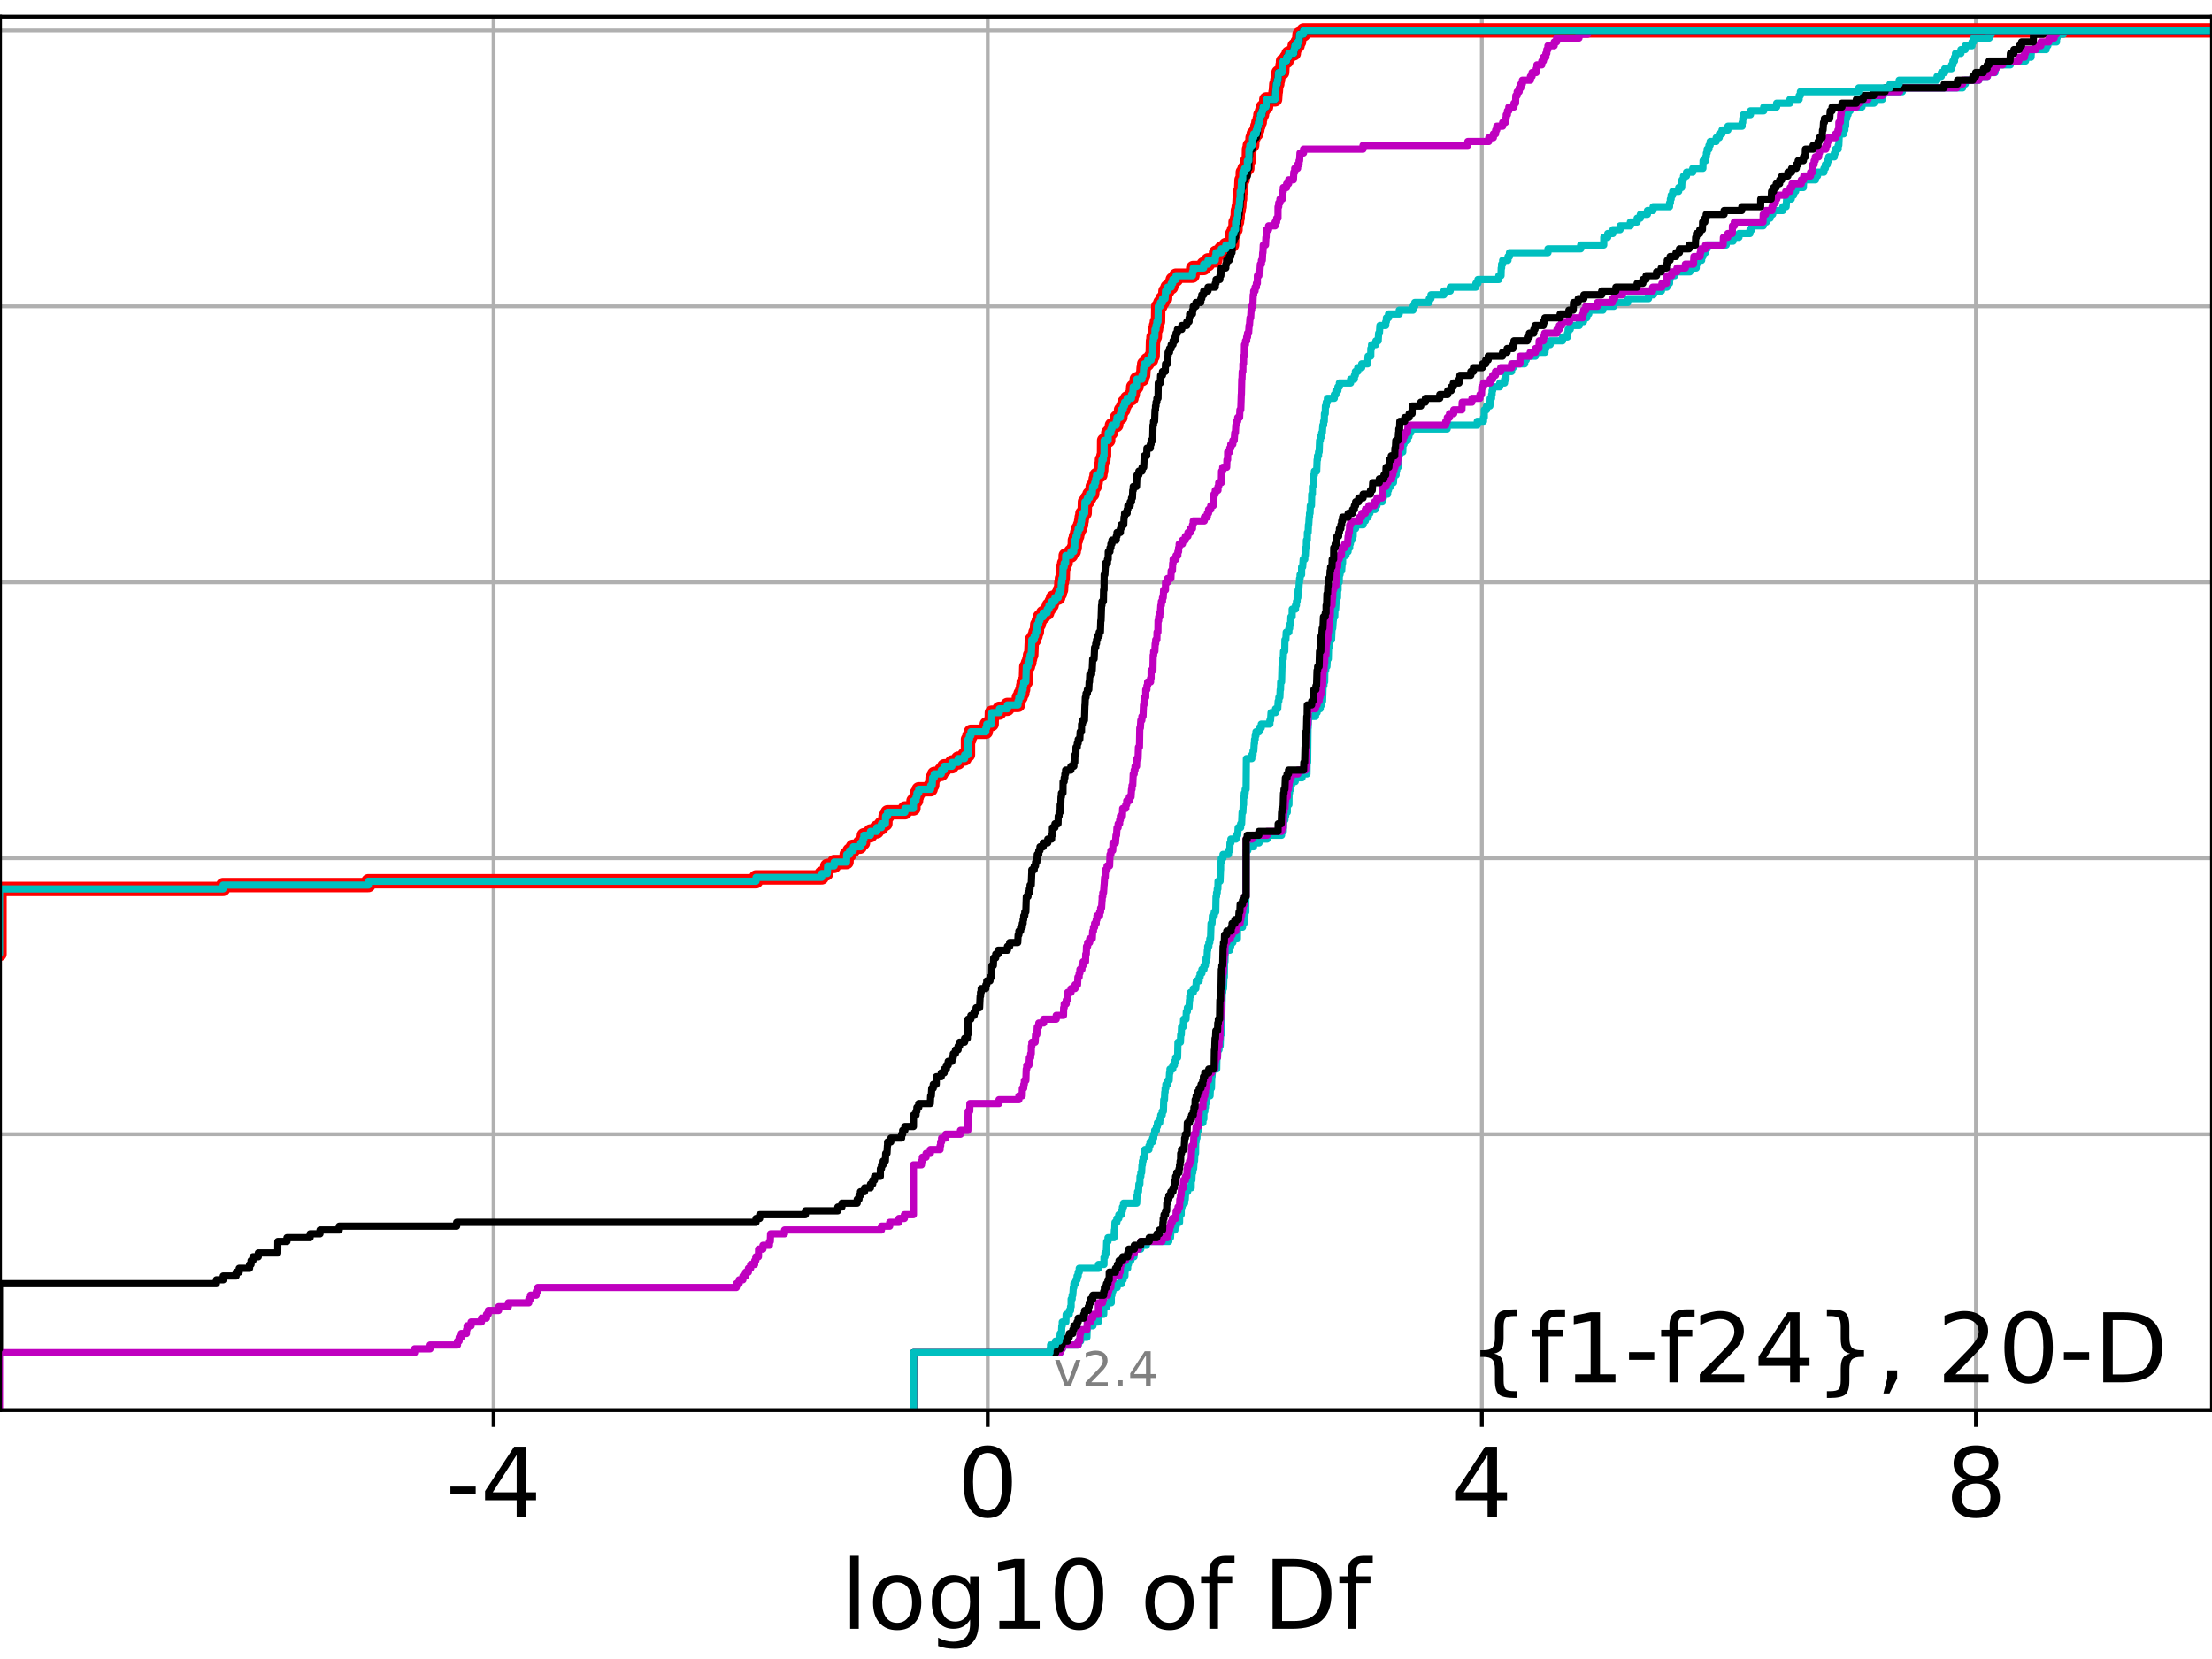 <?xml version="1.0" encoding="utf-8" standalone="no"?>
<!DOCTYPE svg PUBLIC "-//W3C//DTD SVG 1.1//EN"
  "http://www.w3.org/Graphics/SVG/1.1/DTD/svg11.dtd">
<!-- Created with matplotlib (https://matplotlib.org/) -->
<svg height="345.6pt" version="1.1" viewBox="0 0 460.8 345.6" width="460.8pt" xmlns="http://www.w3.org/2000/svg" xmlns:xlink="http://www.w3.org/1999/xlink">
 <defs>
  <style type="text/css">*{stroke-linecap:butt;stroke-linejoin:round;}</style>
 </defs>
 <g id="figure_1">
  <g id="patch_1">
   <path d="M 0 345.6 
L 460.8 345.6 
L 460.8 0 
L 0 0 
z
" style="fill:#ffffff;"/>
  </g>
  <g id="axes_1">
   <g id="patch_2">
    <path d="M 0 293.76 
L 460.8 293.76 
L 460.8 3.456 
L 0 3.456 
z
" style="fill:#ffffff;"/>
   </g>
   <g id="matplotlib.axis_1">
    <g id="xtick_1">
     <g id="line2d_1">
      <path clip-path="url(#pfe950b4227)" d="M 102.825 293.76 
L 102.825 3.456 
" style="fill:none;stroke:#b0b0b0;stroke-linecap:square;stroke-width:0.8;"/>
     </g>
     <g id="line2d_2">
      <defs>
       <path d="M 0 0 
L 0 3.5 
" id="m10062ef0b6" style="stroke:#000000;stroke-width:0.8;"/>
      </defs>
      <g>
       <use style="stroke:#000000;stroke-width:0.8;" x="102.825" xlink:href="#m10062ef0b6" y="293.76"/>
      </g>
     </g>
     <g id="text_1">
      <!-- -4 -->
      <g transform="translate(92.854 315.957)scale(0.2 -0.2)">
       <defs>
        <path d="M 4.891 31.391 
L 31.203 31.391 
L 31.203 23.391 
L 4.891 23.391 
z
" id="DejaVuSans-45"/>
        <path d="M 37.797 64.312 
L 12.891 25.391 
L 37.797 25.391 
z
M 35.203 72.906 
L 47.609 72.906 
L 47.609 25.391 
L 58.016 25.391 
L 58.016 17.188 
L 47.609 17.188 
L 47.609 0 
L 37.797 0 
L 37.797 17.188 
L 4.891 17.188 
L 4.891 26.703 
z
" id="DejaVuSans-52"/>
       </defs>
       <use xlink:href="#DejaVuSans-45"/>
       <use x="36.084" xlink:href="#DejaVuSans-52"/>
      </g>
     </g>
    </g>
    <g id="xtick_2">
     <g id="line2d_3">
      <path clip-path="url(#pfe950b4227)" d="M 205.76 293.76 
L 205.76 3.456 
" style="fill:none;stroke:#b0b0b0;stroke-linecap:square;stroke-width:0.8;"/>
     </g>
     <g id="line2d_4">
      <g>
       <use style="stroke:#000000;stroke-width:0.8;" x="205.76" xlink:href="#m10062ef0b6" y="293.76"/>
      </g>
     </g>
     <g id="text_2">
      <!-- 0 -->
      <g transform="translate(199.398 315.957)scale(0.2 -0.2)">
       <defs>
        <path d="M 31.781 66.406 
Q 24.172 66.406 20.328 58.906 
Q 16.5 51.422 16.5 36.375 
Q 16.5 21.391 20.328 13.891 
Q 24.172 6.391 31.781 6.391 
Q 39.453 6.391 43.281 13.891 
Q 47.125 21.391 47.125 36.375 
Q 47.125 51.422 43.281 58.906 
Q 39.453 66.406 31.781 66.406 
z
M 31.781 74.219 
Q 44.047 74.219 50.516 64.516 
Q 56.984 54.828 56.984 36.375 
Q 56.984 17.969 50.516 8.266 
Q 44.047 -1.422 31.781 -1.422 
Q 19.531 -1.422 13.062 8.266 
Q 6.594 17.969 6.594 36.375 
Q 6.594 54.828 13.062 64.516 
Q 19.531 74.219 31.781 74.219 
z
" id="DejaVuSans-48"/>
       </defs>
       <use xlink:href="#DejaVuSans-48"/>
      </g>
     </g>
    </g>
    <g id="xtick_3">
     <g id="line2d_5">
      <path clip-path="url(#pfe950b4227)" d="M 308.696 293.76 
L 308.696 3.456 
" style="fill:none;stroke:#b0b0b0;stroke-linecap:square;stroke-width:0.8;"/>
     </g>
     <g id="line2d_6">
      <g>
       <use style="stroke:#000000;stroke-width:0.8;" x="308.696" xlink:href="#m10062ef0b6" y="293.76"/>
      </g>
     </g>
     <g id="text_3">
      <!-- 4 -->
      <g transform="translate(302.333 315.957)scale(0.2 -0.2)">
       <use xlink:href="#DejaVuSans-52"/>
      </g>
     </g>
    </g>
    <g id="xtick_4">
     <g id="line2d_7">
      <path clip-path="url(#pfe950b4227)" d="M 411.632 293.76 
L 411.632 3.456 
" style="fill:none;stroke:#b0b0b0;stroke-linecap:square;stroke-width:0.8;"/>
     </g>
     <g id="line2d_8">
      <g>
       <use style="stroke:#000000;stroke-width:0.8;" x="411.632" xlink:href="#m10062ef0b6" y="293.76"/>
      </g>
     </g>
     <g id="text_4">
      <!-- 8 -->
      <g transform="translate(405.269 315.957)scale(0.2 -0.2)">
       <defs>
        <path d="M 31.781 34.625 
Q 24.75 34.625 20.719 30.859 
Q 16.703 27.094 16.703 20.516 
Q 16.703 13.922 20.719 10.156 
Q 24.75 6.391 31.781 6.391 
Q 38.812 6.391 42.859 10.172 
Q 46.922 13.969 46.922 20.516 
Q 46.922 27.094 42.891 30.859 
Q 38.875 34.625 31.781 34.625 
z
M 21.922 38.812 
Q 15.578 40.375 12.031 44.719 
Q 8.5 49.078 8.5 55.328 
Q 8.5 64.062 14.719 69.141 
Q 20.953 74.219 31.781 74.219 
Q 42.672 74.219 48.875 69.141 
Q 55.078 64.062 55.078 55.328 
Q 55.078 49.078 51.531 44.719 
Q 48 40.375 41.703 38.812 
Q 48.828 37.156 52.797 32.312 
Q 56.781 27.484 56.781 20.516 
Q 56.781 9.906 50.312 4.234 
Q 43.844 -1.422 31.781 -1.422 
Q 19.734 -1.422 13.25 4.234 
Q 6.781 9.906 6.781 20.516 
Q 6.781 27.484 10.781 32.312 
Q 14.797 37.156 21.922 38.812 
z
M 18.312 54.391 
Q 18.312 48.734 21.844 45.562 
Q 25.391 42.391 31.781 42.391 
Q 38.141 42.391 41.719 45.562 
Q 45.312 48.734 45.312 54.391 
Q 45.312 60.062 41.719 63.234 
Q 38.141 66.406 31.781 66.406 
Q 25.391 66.406 21.844 63.234 
Q 18.312 60.062 18.312 54.391 
z
" id="DejaVuSans-56"/>
       </defs>
       <use xlink:href="#DejaVuSans-56"/>
      </g>
     </g>
    </g>
    <g id="text_5">
     <!-- log10 of Df -->
     <g transform="translate(175.214 339.313)scale(0.2 -0.2)">
      <defs>
       <path d="M 9.422 75.984 
L 18.406 75.984 
L 18.406 0 
L 9.422 0 
z
" id="DejaVuSans-108"/>
       <path d="M 30.609 48.391 
Q 23.391 48.391 19.188 42.75 
Q 14.984 37.109 14.984 27.297 
Q 14.984 17.484 19.156 11.844 
Q 23.344 6.203 30.609 6.203 
Q 37.797 6.203 41.984 11.859 
Q 46.188 17.531 46.188 27.297 
Q 46.188 37.016 41.984 42.703 
Q 37.797 48.391 30.609 48.391 
z
M 30.609 56 
Q 42.328 56 49.016 48.375 
Q 55.719 40.766 55.719 27.297 
Q 55.719 13.875 49.016 6.219 
Q 42.328 -1.422 30.609 -1.422 
Q 18.844 -1.422 12.172 6.219 
Q 5.516 13.875 5.516 27.297 
Q 5.516 40.766 12.172 48.375 
Q 18.844 56 30.609 56 
z
" id="DejaVuSans-111"/>
       <path d="M 45.406 27.984 
Q 45.406 37.75 41.375 43.109 
Q 37.359 48.484 30.078 48.484 
Q 22.859 48.484 18.828 43.109 
Q 14.797 37.75 14.797 27.984 
Q 14.797 18.266 18.828 12.891 
Q 22.859 7.516 30.078 7.516 
Q 37.359 7.516 41.375 12.891 
Q 45.406 18.266 45.406 27.984 
z
M 54.391 6.781 
Q 54.391 -7.172 48.188 -13.984 
Q 42 -20.797 29.203 -20.797 
Q 24.469 -20.797 20.266 -20.094 
Q 16.062 -19.391 12.109 -17.922 
L 12.109 -9.188 
Q 16.062 -11.328 19.922 -12.344 
Q 23.781 -13.375 27.781 -13.375 
Q 36.625 -13.375 41.016 -8.766 
Q 45.406 -4.156 45.406 5.172 
L 45.406 9.625 
Q 42.625 4.781 38.281 2.391 
Q 33.938 0 27.875 0 
Q 17.828 0 11.672 7.656 
Q 5.516 15.328 5.516 27.984 
Q 5.516 40.672 11.672 48.328 
Q 17.828 56 27.875 56 
Q 33.938 56 38.281 53.609 
Q 42.625 51.219 45.406 46.391 
L 45.406 54.688 
L 54.391 54.688 
z
" id="DejaVuSans-103"/>
       <path d="M 12.406 8.297 
L 28.516 8.297 
L 28.516 63.922 
L 10.984 60.406 
L 10.984 69.391 
L 28.422 72.906 
L 38.281 72.906 
L 38.281 8.297 
L 54.391 8.297 
L 54.391 0 
L 12.406 0 
z
" id="DejaVuSans-49"/>
       <path id="DejaVuSans-32"/>
       <path d="M 37.109 75.984 
L 37.109 68.5 
L 28.516 68.5 
Q 23.688 68.5 21.797 66.547 
Q 19.922 64.594 19.922 59.516 
L 19.922 54.688 
L 34.719 54.688 
L 34.719 47.703 
L 19.922 47.703 
L 19.922 0 
L 10.891 0 
L 10.891 47.703 
L 2.297 47.703 
L 2.297 54.688 
L 10.891 54.688 
L 10.891 58.5 
Q 10.891 67.625 15.141 71.797 
Q 19.391 75.984 28.609 75.984 
z
" id="DejaVuSans-102"/>
       <path d="M 19.672 64.797 
L 19.672 8.109 
L 31.594 8.109 
Q 46.688 8.109 53.688 14.938 
Q 60.688 21.781 60.688 36.531 
Q 60.688 51.172 53.688 57.984 
Q 46.688 64.797 31.594 64.797 
z
M 9.812 72.906 
L 30.078 72.906 
Q 51.266 72.906 61.172 64.094 
Q 71.094 55.281 71.094 36.531 
Q 71.094 17.672 61.125 8.828 
Q 51.172 0 30.078 0 
L 9.812 0 
z
" id="DejaVuSans-68"/>
      </defs>
      <use xlink:href="#DejaVuSans-108"/>
      <use x="27.783" xlink:href="#DejaVuSans-111"/>
      <use x="88.965" xlink:href="#DejaVuSans-103"/>
      <use x="152.441" xlink:href="#DejaVuSans-49"/>
      <use x="216.064" xlink:href="#DejaVuSans-48"/>
      <use x="279.688" xlink:href="#DejaVuSans-32"/>
      <use x="311.475" xlink:href="#DejaVuSans-111"/>
      <use x="372.656" xlink:href="#DejaVuSans-102"/>
      <use x="407.861" xlink:href="#DejaVuSans-32"/>
      <use x="439.648" xlink:href="#DejaVuSans-68"/>
      <use x="516.65" xlink:href="#DejaVuSans-102"/>
     </g>
    </g>
   </g>
   <g id="matplotlib.axis_2">
    <g id="ytick_1">
     <g id="line2d_9">
      <path clip-path="url(#pfe950b4227)" d="M 0 293.76 
L 460.8 293.76 
" style="fill:none;stroke:#b0b0b0;stroke-linecap:square;stroke-width:0.8;"/>
     </g>
     <g id="line2d_10">
      <defs>
       <path d="M 0 0 
L -3.5 0 
" id="ma8ece4015d" style="stroke:#000000;stroke-width:0.8;"/>
      </defs>
      <g>
       <use style="stroke:#000000;stroke-width:0.8;" x="0" xlink:href="#ma8ece4015d" y="293.76"/>
      </g>
     </g>
    </g>
    <g id="ytick_2">
     <g id="line2d_11">
      <path clip-path="url(#pfe950b4227)" d="M 0 236.274 
L 460.8 236.274 
" style="fill:none;stroke:#b0b0b0;stroke-linecap:square;stroke-width:0.8;"/>
     </g>
     <g id="line2d_12">
      <g>
       <use style="stroke:#000000;stroke-width:0.8;" x="0" xlink:href="#ma8ece4015d" y="236.274"/>
      </g>
     </g>
    </g>
    <g id="ytick_3">
     <g id="line2d_13">
      <path clip-path="url(#pfe950b4227)" d="M 0 178.788 
L 460.8 178.788 
" style="fill:none;stroke:#b0b0b0;stroke-linecap:square;stroke-width:0.8;"/>
     </g>
     <g id="line2d_14">
      <g>
       <use style="stroke:#000000;stroke-width:0.8;" x="0" xlink:href="#ma8ece4015d" y="178.788"/>
      </g>
     </g>
    </g>
    <g id="ytick_4">
     <g id="line2d_15">
      <path clip-path="url(#pfe950b4227)" d="M 0 121.302 
L 460.8 121.302 
" style="fill:none;stroke:#b0b0b0;stroke-linecap:square;stroke-width:0.8;"/>
     </g>
     <g id="line2d_16">
      <g>
       <use style="stroke:#000000;stroke-width:0.8;" x="0" xlink:href="#ma8ece4015d" y="121.302"/>
      </g>
     </g>
    </g>
    <g id="ytick_5">
     <g id="line2d_17">
      <path clip-path="url(#pfe950b4227)" d="M 0 63.816 
L 460.8 63.816 
" style="fill:none;stroke:#b0b0b0;stroke-linecap:square;stroke-width:0.8;"/>
     </g>
     <g id="line2d_18">
      <g>
       <use style="stroke:#000000;stroke-width:0.8;" x="0" xlink:href="#ma8ece4015d" y="63.816"/>
      </g>
     </g>
    </g>
    <g id="ytick_6">
     <g id="line2d_19">
      <path clip-path="url(#pfe950b4227)" d="M 0 6.33 
L 460.8 6.33 
" style="fill:none;stroke:#b0b0b0;stroke-linecap:square;stroke-width:0.8;"/>
     </g>
     <g id="line2d_20">
      <g>
       <use style="stroke:#000000;stroke-width:0.8;" x="0" xlink:href="#ma8ece4015d" y="6.33"/>
      </g>
     </g>
    </g>
   </g>
   <g id="line2d_21">
    <path clip-path="url(#pfe950b4227)" d="M -1 198.749 
L -0.111 198.749 
L -0.111 185.175 
L 46.48 185.175 
L 46.48 184.377 
L 76.745 184.377 
L 76.745 183.579 
L 157.492 183.579 
L 157.492 182.78 
L 171.167 182.78 
L 171.167 181.982 
L 172.118 181.982 
L 172.118 181.183 
L 172.337 181.183 
L 172.337 180.385 
L 173.77 180.385 
L 173.77 179.587 
L 176.346 179.587 
L 176.378 177.99 
L 176.99 177.99 
L 176.99 177.191 
L 177.658 177.191 
L 177.658 176.393 
L 179.125 176.393 
L 179.125 175.594 
L 179.779 175.594 
L 179.779 174.796 
L 179.966 174.796 
L 179.966 173.998 
L 181.335 173.998 
L 181.335 173.199 
L 182.661 173.199 
L 182.661 172.401 
L 183.609 172.401 
L 183.609 171.602 
L 184.438 171.602 
L 184.475 170.006 
L 184.901 170.006 
L 184.901 169.207 
L 188.505 169.207 
L 188.505 168.409 
L 190.284 168.409 
L 190.299 166.812 
L 190.827 166.812 
L 190.827 166.013 
L 191.005 166.013 
L 191.005 165.215 
L 191.395 165.215 
L 191.395 164.417 
L 193.87 164.417 
L 193.87 163.618 
L 194.195 163.618 
L 194.271 162.021 
L 194.622 162.021 
L 194.622 161.223 
L 196.083 161.223 
L 196.083 160.425 
L 196.696 160.425 
L 196.696 159.626 
L 198.307 159.626 
L 198.307 158.828 
L 199.591 158.828 
L 199.591 158.029 
L 200.94 158.029 
L 200.94 157.231 
L 201.643 157.231 
L 201.643 154.037 
L 201.954 154.037 
L 201.954 153.239 
L 202.255 153.239 
L 202.255 152.44 
L 205.369 152.44 
L 205.369 151.642 
L 205.557 151.642 
L 205.557 150.844 
L 206.578 150.844 
L 206.621 148.448 
L 208.182 148.448 
L 208.182 147.65 
L 209.864 147.65 
L 209.864 146.851 
L 212.068 146.851 
L 212.068 146.053 
L 212.246 146.053 
L 212.246 145.255 
L 212.61 145.255 
L 212.61 144.456 
L 212.963 144.456 
L 212.963 143.658 
L 213.135 143.658 
L 213.135 142.859 
L 213.253 142.859 
L 213.253 142.061 
L 213.693 142.061 
L 213.8 138.867 
L 214.151 138.867 
L 214.151 138.069 
L 214.428 138.069 
L 214.428 137.27 
L 214.578 137.27 
L 214.578 136.472 
L 214.825 136.472 
L 214.925 134.077 
L 214.939 134.077 
L 214.939 133.278 
L 215.447 133.278 
L 215.447 132.48 
L 215.721 132.48 
L 215.721 131.682 
L 215.989 131.682 
L 216.077 130.085 
L 216.398 130.085 
L 216.398 129.286 
L 216.642 129.286 
L 216.642 128.488 
L 217.308 128.488 
L 217.308 127.69 
L 218.148 127.69 
L 218.148 126.891 
L 218.522 126.891 
L 218.522 126.093 
L 219.071 126.093 
L 219.071 125.294 
L 219.377 125.294 
L 219.377 124.496 
L 220.449 124.496 
L 220.449 123.697 
L 220.795 123.697 
L 220.795 122.899 
L 221.03 122.899 
L 221.11 121.302 
L 221.216 121.302 
L 221.216 120.504 
L 221.388 120.504 
L 221.46 118.109 
L 221.691 118.109 
L 221.691 117.31 
L 221.983 117.31 
L 222.007 115.713 
L 223.089 115.713 
L 223.089 114.915 
L 223.684 114.915 
L 223.684 114.116 
L 223.887 114.116 
L 223.92 112.52 
L 224.147 112.52 
L 224.147 111.721 
L 224.395 111.721 
L 224.395 110.923 
L 224.605 110.923 
L 224.605 110.124 
L 224.995 110.124 
L 224.995 109.326 
L 225.22 109.326 
L 225.22 108.528 
L 225.338 108.528 
L 225.338 107.729 
L 225.487 107.729 
L 225.487 106.931 
L 225.955 106.931 
L 226.011 104.535 
L 226.514 104.535 
L 226.514 103.737 
L 226.952 103.737 
L 226.952 102.939 
L 227.526 102.939 
L 227.632 101.342 
L 228.049 101.342 
L 228.049 100.543 
L 228.254 100.543 
L 228.254 99.745 
L 228.425 99.745 
L 228.425 98.947 
L 229.233 98.947 
L 229.233 98.148 
L 229.391 98.148 
L 229.476 96.551 
L 229.558 96.551 
L 229.558 95.753 
L 229.859 95.753 
L 229.859 94.954 
L 229.993 94.954 
L 230.014 91.761 
L 230.852 91.761 
L 230.872 90.164 
L 231.416 90.164 
L 231.416 89.366 
L 231.639 89.366 
L 231.639 88.567 
L 232.533 88.567 
L 232.533 87.769 
L 232.686 87.769 
L 232.686 86.97 
L 233.394 86.97 
L 233.394 86.172 
L 233.535 86.172 
L 233.535 85.373 
L 234.002 85.373 
L 234.002 84.575 
L 234.266 84.575 
L 234.266 83.777 
L 234.806 83.777 
L 234.806 82.978 
L 235.712 82.978 
L 235.712 82.18 
L 235.968 82.18 
L 236.071 80.583 
L 236.749 80.583 
L 236.81 78.986 
L 237.905 78.986 
L 237.905 78.188 
L 238.146 78.188 
L 238.242 76.591 
L 238.356 76.591 
L 238.356 75.792 
L 238.984 75.792 
L 238.984 74.994 
L 239.795 74.994 
L 239.795 74.196 
L 240.118 74.196 
L 240.193 71.002 
L 240.29 71.002 
L 240.29 70.204 
L 240.568 70.204 
L 240.609 68.607 
L 240.823 68.607 
L 240.823 67.808 
L 240.996 67.808 
L 240.996 67.01 
L 241.237 67.01 
L 241.286 63.816 
L 241.72 63.816 
L 241.72 63.018 
L 242.164 63.018 
L 242.164 62.219 
L 242.702 62.219 
L 242.797 60.623 
L 243.213 60.623 
L 243.213 59.824 
L 243.974 59.824 
L 243.974 59.026 
L 244.297 59.026 
L 244.297 58.227 
L 244.983 58.227 
L 244.983 57.429 
L 248.413 57.429 
L 248.413 56.63 
L 248.568 56.63 
L 248.568 55.832 
L 250.744 55.832 
L 250.744 55.034 
L 251.647 55.034 
L 251.647 54.235 
L 253.16 54.235 
L 253.16 53.437 
L 253.314 53.437 
L 253.314 52.638 
L 254.395 52.638 
L 254.395 51.84 
L 255.355 51.84 
L 255.355 51.042 
L 256.646 51.042 
L 256.723 48.646 
L 257.059 48.646 
L 257.059 47.848 
L 257.386 47.848 
L 257.393 46.251 
L 257.695 46.251 
L 257.695 45.453 
L 257.823 45.453 
L 257.871 43.856 
L 258.045 43.856 
L 258.045 43.057 
L 258.159 43.057 
L 258.237 41.461 
L 258.338 41.461 
L 258.35 39.864 
L 258.537 39.864 
L 258.636 37.469 
L 258.876 37.469 
L 258.898 35.872 
L 259.275 35.872 
L 259.275 35.073 
L 259.843 35.073 
L 259.846 33.476 
L 260.148 33.476 
L 260.189 31.081 
L 260.359 31.081 
L 260.359 30.283 
L 260.852 30.283 
L 260.932 28.686 
L 261.169 28.686 
L 261.169 27.888 
L 261.703 27.888 
L 261.703 27.089 
L 261.924 27.089 
L 261.924 26.291 
L 262.141 26.291 
L 262.141 25.492 
L 262.424 25.492 
L 262.424 24.694 
L 262.563 24.694 
L 262.563 23.895 
L 262.903 23.895 
L 262.903 23.097 
L 263.102 23.097 
L 263.102 22.299 
L 263.741 22.299 
L 263.803 20.702 
L 265.622 20.702 
L 265.726 19.105 
L 265.778 19.105 
L 265.881 17.508 
L 266.085 17.508 
L 266.085 16.71 
L 266.235 16.71 
L 266.333 15.113 
L 267.095 15.113 
L 267.186 13.516 
L 267.277 13.516 
L 267.277 12.718 
L 268.021 12.718 
L 268.021 11.919 
L 268.437 11.919 
L 268.437 11.121 
L 269.524 11.121 
L 269.524 10.322 
L 269.707 10.322 
L 269.707 9.524 
L 270.31 9.524 
L 270.31 8.726 
L 270.616 8.726 
L 270.716 7.129 
L 271.549 7.129 
L 271.549 6.33 
L 271.549 6.33 
L 460.8 6.33 
L 460.8 6.33 
" style="fill:none;stroke:#ff0000;stroke-linecap:square;stroke-width:3;"/>
   </g>
   <g id="line2d_22">
    <path clip-path="url(#pfe950b4227)" d="M 190.284 293.76 
L 190.284 281.784 
L 220.85 281.784 
L 220.85 280.985 
L 221.287 280.985 
L 221.287 280.187 
L 224.605 280.187 
L 224.605 279.389 
L 225.111 279.389 
L 225.111 278.59 
L 226.422 278.59 
L 226.5 276.195 
L 227.688 276.195 
L 227.688 275.396 
L 228.808 275.396 
L 228.81 273.8 
L 229.925 273.8 
L 229.967 272.203 
L 230.599 272.203 
L 230.599 271.404 
L 231.495 271.404 
L 231.502 269.808 
L 231.636 269.808 
L 231.636 269.009 
L 231.843 269.009 
L 231.843 268.211 
L 232.728 268.211 
L 232.728 267.412 
L 233.707 267.412 
L 233.707 266.614 
L 233.979 266.614 
L 233.979 265.815 
L 234.34 265.815 
L 234.375 264.219 
L 234.912 264.219 
L 234.912 263.42 
L 235.068 263.42 
L 235.068 262.622 
L 235.576 262.622 
L 235.576 261.823 
L 236.229 261.823 
L 236.293 260.227 
L 237.63 260.227 
L 237.63 259.428 
L 238.813 259.428 
L 238.813 258.63 
L 243.485 258.63 
L 243.485 257.831 
L 243.835 257.831 
L 243.923 256.234 
L 244.753 256.234 
L 244.753 255.436 
L 245.024 255.436 
L 245.024 254.638 
L 245.721 254.638 
L 245.735 253.041 
L 246.059 253.041 
L 246.077 251.444 
L 246.258 251.444 
L 246.258 250.646 
L 246.776 250.646 
L 246.776 249.847 
L 246.909 249.847 
L 246.987 248.25 
L 247.408 248.25 
L 247.408 247.452 
L 248.146 247.452 
L 248.151 245.855 
L 248.29 245.855 
L 248.34 244.258 
L 248.485 244.258 
L 248.485 243.46 
L 248.655 243.46 
L 248.75 241.863 
L 248.84 241.863 
L 248.91 240.266 
L 249.052 240.266 
L 249.087 237.871 
L 249.17 237.871 
L 249.17 237.072 
L 249.338 237.072 
L 249.385 235.476 
L 249.66 235.476 
L 249.715 233.879 
L 250.599 233.879 
L 250.599 233.08 
L 250.782 233.08 
L 250.799 231.484 
L 250.995 231.484 
L 250.995 230.685 
L 251.116 230.685 
L 251.116 229.887 
L 251.24 229.887 
L 251.273 228.29 
L 252.076 228.29 
L 252.143 226.693 
L 252.363 226.693 
L 252.429 224.298 
L 252.491 224.298 
L 252.584 222.701 
L 253.46 222.701 
L 253.498 220.306 
L 253.626 220.306 
L 253.665 218.709 
L 253.944 218.709 
L 253.944 217.91 
L 254.181 217.91 
L 254.265 215.515 
L 254.402 215.515 
L 254.504 211.523 
L 254.521 211.523 
L 254.632 206.733 
L 254.718 206.733 
L 254.718 205.934 
L 254.879 205.934 
L 254.968 203.539 
L 255.053 203.539 
L 255.077 200.345 
L 255.176 200.345 
L 255.246 197.95 
L 256.195 197.95 
L 256.195 197.152 
L 256.393 197.152 
L 256.393 196.353 
L 256.834 196.353 
L 256.834 195.555 
L 257.768 195.555 
L 257.796 193.16 
L 258.842 193.16 
L 258.842 192.361 
L 259.163 192.361 
L 259.206 190.764 
L 259.344 190.764 
L 259.344 189.966 
L 259.523 189.966 
L 259.587 177.191 
L 259.947 177.191 
L 259.947 176.393 
L 261.14 176.393 
L 261.14 175.594 
L 262.301 175.594 
L 262.301 174.796 
L 263.972 174.796 
L 263.972 173.998 
L 266.976 173.998 
L 266.976 173.199 
L 267.332 173.199 
L 267.385 170.804 
L 267.672 170.804 
L 267.672 170.006 
L 267.822 170.006 
L 267.822 169.207 
L 268.163 169.207 
L 268.163 167.61 
L 268.507 167.61 
L 268.535 165.215 
L 268.629 165.215 
L 268.629 164.417 
L 268.907 164.417 
L 268.907 163.618 
L 269.046 163.618 
L 269.046 162.82 
L 269.818 162.82 
L 269.818 162.021 
L 271.239 162.021 
L 271.239 161.223 
L 272.266 161.223 
L 272.299 158.828 
L 272.401 158.828 
L 272.477 151.642 
L 272.514 151.642 
L 272.596 149.247 
L 274.044 149.247 
L 274.044 148.448 
L 274.379 148.448 
L 274.379 147.65 
L 275.021 147.65 
L 275.021 146.851 
L 275.326 146.851 
L 275.326 146.053 
L 275.521 146.053 
L 275.624 142.859 
L 275.792 142.859 
L 275.792 142.061 
L 275.945 142.061 
L 275.99 139.666 
L 276.164 139.666 
L 276.164 138.867 
L 276.421 138.867 
L 276.501 137.27 
L 276.707 137.27 
L 276.765 134.875 
L 276.886 134.875 
L 276.947 133.278 
L 277.384 133.278 
L 277.489 130.883 
L 277.626 130.883 
L 277.733 129.286 
L 277.755 129.286 
L 277.755 128.488 
L 278.05 128.488 
L 278.092 126.891 
L 278.241 126.891 
L 278.337 125.294 
L 278.407 125.294 
L 278.407 124.496 
L 278.623 124.496 
L 278.644 122.899 
L 278.745 122.899 
L 278.746 121.302 
L 278.974 121.302 
L 279.014 119.705 
L 279.154 119.705 
L 279.154 118.907 
L 279.49 118.907 
L 279.598 117.31 
L 279.681 117.31 
L 279.707 115.713 
L 280.382 115.713 
L 280.382 114.915 
L 280.827 114.915 
L 280.827 114.116 
L 281.156 114.116 
L 281.156 113.318 
L 281.304 113.318 
L 281.304 112.52 
L 281.628 112.52 
L 281.628 111.721 
L 281.891 111.721 
L 281.9 110.124 
L 282.39 110.124 
L 282.39 109.326 
L 283.969 109.326 
L 283.969 108.528 
L 284.422 108.528 
L 284.422 107.729 
L 285.037 107.729 
L 285.037 106.931 
L 285.378 106.931 
L 285.378 106.132 
L 286.476 106.132 
L 286.476 105.334 
L 286.847 105.334 
L 286.847 104.535 
L 287.949 104.535 
L 287.949 103.737 
L 288.173 103.737 
L 288.173 102.939 
L 289.064 102.939 
L 289.064 102.14 
L 289.245 102.14 
L 289.245 101.342 
L 289.747 101.342 
L 289.747 100.543 
L 290.281 100.543 
L 290.385 98.947 
L 290.834 98.947 
L 290.834 98.148 
L 290.963 98.148 
L 290.963 97.35 
L 291.252 97.35 
L 291.305 94.954 
L 291.519 94.954 
L 291.519 94.156 
L 292.224 94.156 
L 292.263 92.559 
L 292.482 92.559 
L 292.482 91.761 
L 293.213 91.761 
L 293.213 90.962 
L 293.498 90.962 
L 293.498 90.164 
L 293.867 90.164 
L 293.867 89.366 
L 301.473 89.366 
L 301.473 88.567 
L 307.743 88.567 
L 307.743 87.769 
L 309.038 87.769 
L 309.038 86.97 
L 309.197 86.97 
L 309.207 85.373 
L 309.667 85.373 
L 309.667 84.575 
L 310.371 84.575 
L 310.431 82.978 
L 310.717 82.978 
L 310.717 82.18 
L 310.831 82.18 
L 310.831 81.381 
L 310.949 81.381 
L 310.949 80.583 
L 312.426 80.583 
L 312.426 79.785 
L 313.431 79.785 
L 313.431 78.986 
L 313.73 78.986 
L 313.748 77.389 
L 314.888 77.389 
L 314.888 76.591 
L 315.238 76.591 
L 315.238 75.792 
L 317.616 75.792 
L 317.616 74.994 
L 317.946 74.994 
L 317.946 74.196 
L 319.862 74.196 
L 319.862 73.397 
L 321.852 73.397 
L 321.852 72.599 
L 322.049 72.599 
L 322.049 71.8 
L 322.935 71.8 
L 322.935 71.002 
L 325.492 71.002 
L 325.492 70.204 
L 326.526 70.204 
L 326.526 69.405 
L 326.664 69.405 
L 326.664 68.607 
L 327.117 68.607 
L 327.117 67.808 
L 328.996 67.808 
L 328.996 67.01 
L 329.877 67.01 
L 329.877 66.211 
L 330.544 66.211 
L 330.544 65.413 
L 330.976 65.413 
L 330.976 64.615 
L 333.91 64.615 
L 333.91 63.816 
L 336.19 63.816 
L 336.19 63.018 
L 339.092 63.018 
L 339.092 62.219 
L 343.417 62.219 
L 343.417 61.421 
L 344.443 61.421 
L 344.443 60.623 
L 346.111 60.623 
L 346.111 59.824 
L 347.248 59.824 
L 347.248 59.026 
L 347.801 59.026 
L 347.801 58.227 
L 347.913 58.227 
L 347.913 57.429 
L 348.902 57.429 
L 348.902 56.63 
L 352.039 56.63 
L 352.039 55.832 
L 353.356 55.832 
L 353.356 55.034 
L 353.528 55.034 
L 353.528 54.235 
L 354.487 54.235 
L 354.487 53.437 
L 354.758 53.437 
L 354.758 52.638 
L 355.288 52.638 
L 355.288 51.84 
L 355.607 51.84 
L 355.607 51.042 
L 359.601 51.042 
L 359.601 50.243 
L 361.031 50.243 
L 361.031 49.445 
L 362.263 49.445 
L 362.263 48.646 
L 364.554 48.646 
L 364.554 47.848 
L 364.939 47.848 
L 364.939 47.05 
L 367.31 47.05 
L 367.31 46.251 
L 367.978 46.251 
L 367.978 45.453 
L 368.761 45.453 
L 368.761 44.654 
L 369.288 44.654 
L 369.288 43.856 
L 371.395 43.856 
L 371.395 43.057 
L 372.091 43.057 
L 372.195 41.461 
L 373.157 41.461 
L 373.157 40.662 
L 373.649 40.662 
L 373.649 39.864 
L 374.077 39.864 
L 374.077 39.065 
L 375.672 39.065 
L 375.751 37.469 
L 378.206 37.469 
L 378.206 36.67 
L 378.623 36.67 
L 378.623 35.872 
L 379.96 35.872 
L 379.96 35.073 
L 380.257 35.073 
L 380.257 34.275 
L 380.663 34.275 
L 380.663 33.476 
L 380.951 33.476 
L 380.951 32.678 
L 382.124 32.678 
L 382.124 31.88 
L 382.368 31.88 
L 382.368 31.081 
L 382.926 31.081 
L 382.926 30.283 
L 383.061 30.283 
L 383.169 27.888 
L 384.075 27.888 
L 384.075 27.089 
L 384.323 27.089 
L 384.323 26.291 
L 384.473 26.291 
L 384.526 24.694 
L 384.716 24.694 
L 384.716 23.895 
L 384.983 23.895 
L 384.983 23.097 
L 385.422 23.097 
L 385.422 22.299 
L 387.887 22.299 
L 387.887 21.5 
L 390.38 21.5 
L 390.38 20.702 
L 392.133 20.702 
L 392.133 19.903 
L 392.343 19.903 
L 392.343 19.105 
L 396.295 19.105 
L 396.295 18.307 
L 408.852 18.307 
L 408.852 17.508 
L 409.419 17.508 
L 409.419 16.71 
L 412.225 16.71 
L 412.225 15.911 
L 414.017 15.911 
L 414.017 15.113 
L 415.61 15.113 
L 415.61 14.314 
L 415.81 14.314 
L 415.81 13.516 
L 418.793 13.516 
L 418.793 12.718 
L 421.966 12.718 
L 421.966 11.919 
L 423.106 11.919 
L 423.194 10.322 
L 426.263 10.322 
L 426.263 9.524 
L 426.606 9.524 
L 426.606 8.726 
L 428.42 8.726 
L 428.42 7.927 
L 428.535 7.927 
L 428.535 7.129 
L 429.842 7.129 
L 429.842 6.33 
L 429.842 6.33 
L 460.8 6.33 
L 460.8 6.33 
" style="fill:none;stroke:#00bfbf;stroke-linecap:square;stroke-width:1.5;"/>
   </g>
   <g id="line2d_23">
    <path clip-path="url(#pfe950b4227)" d="M 190.284 293.76 
L 190.284 281.784 
L 220.85 281.784 
L 220.85 280.985 
L 221.287 280.985 
L 221.287 280.187 
L 224.605 280.187 
L 224.605 279.389 
L 224.916 279.389 
L 225.009 277.792 
L 225.111 277.792 
L 225.111 276.993 
L 226.422 276.993 
L 226.5 275.396 
L 227.163 275.396 
L 227.163 274.598 
L 227.633 274.598 
L 227.633 273.8 
L 228.808 273.8 
L 228.815 271.404 
L 229.697 271.404 
L 229.697 270.606 
L 229.925 270.606 
L 229.925 269.808 
L 230.785 269.808 
L 230.785 269.009 
L 230.969 269.009 
L 230.969 268.211 
L 231.409 268.211 
L 231.495 266.614 
L 231.843 266.614 
L 231.843 265.815 
L 233.112 265.815 
L 233.112 265.017 
L 233.349 265.017 
L 233.448 263.42 
L 233.707 263.42 
L 233.707 262.622 
L 234.44 262.622 
L 234.44 261.823 
L 235.576 261.823 
L 235.576 261.025 
L 236.293 261.025 
L 236.293 260.227 
L 237.188 260.227 
L 237.188 259.428 
L 237.63 259.428 
L 237.63 258.63 
L 242.078 258.63 
L 242.078 257.831 
L 243.191 257.831 
L 243.191 257.033 
L 243.485 257.033 
L 243.485 256.234 
L 243.655 256.234 
L 243.655 255.436 
L 243.903 255.436 
L 243.903 254.638 
L 244.207 254.638 
L 244.207 253.839 
L 244.939 253.839 
L 245.024 252.242 
L 245.394 252.242 
L 245.394 251.444 
L 245.721 251.444 
L 245.774 249.847 
L 245.925 249.847 
L 245.925 249.049 
L 246.036 249.049 
L 246.13 247.452 
L 246.51 247.452 
L 246.529 245.855 
L 246.952 245.855 
L 246.952 245.057 
L 247.266 245.057 
L 247.286 243.46 
L 247.408 243.46 
L 247.408 242.661 
L 247.79 242.661 
L 247.79 241.863 
L 248.124 241.863 
L 248.217 239.468 
L 248.29 239.468 
L 248.29 238.669 
L 248.631 238.669 
L 248.715 236.274 
L 249.087 236.274 
L 249.17 234.677 
L 249.657 234.677 
L 249.715 232.282 
L 249.789 232.282 
L 249.837 230.685 
L 250.599 230.685 
L 250.632 229.088 
L 250.782 229.088 
L 250.782 228.29 
L 250.995 228.29 
L 250.995 227.491 
L 251.116 227.491 
L 251.116 226.693 
L 251.24 226.693 
L 251.273 225.096 
L 251.745 225.096 
L 251.855 223.499 
L 252.42 223.499 
L 252.42 222.701 
L 253.068 222.701 
L 253.16 221.104 
L 253.227 221.104 
L 253.227 220.306 
L 253.613 220.306 
L 253.665 217.91 
L 253.938 217.91 
L 253.968 216.314 
L 254.125 216.314 
L 254.202 212.322 
L 254.288 212.322 
L 254.376 209.926 
L 254.461 209.926 
L 254.51 205.136 
L 254.603 205.136 
L 254.693 202.741 
L 254.833 202.741 
L 254.927 200.345 
L 254.968 200.345 
L 255.045 198.749 
L 255.158 198.749 
L 255.235 196.353 
L 255.568 196.353 
L 255.568 195.555 
L 256.317 195.555 
L 256.317 194.756 
L 256.673 194.756 
L 256.673 193.958 
L 257.435 193.958 
L 257.435 193.16 
L 257.607 193.16 
L 257.607 192.361 
L 258.347 192.361 
L 258.347 191.563 
L 258.493 191.563 
L 258.493 190.764 
L 258.647 190.764 
L 258.647 189.966 
L 258.832 189.966 
L 258.832 189.168 
L 258.955 189.168 
L 258.955 188.369 
L 259.254 188.369 
L 259.268 186.772 
L 259.587 186.772 
L 259.587 174.796 
L 260.838 174.796 
L 260.838 173.998 
L 263.972 173.998 
L 263.972 173.199 
L 266.976 173.199 
L 266.976 172.401 
L 267.332 172.401 
L 267.386 169.207 
L 267.487 169.207 
L 267.487 168.409 
L 267.672 168.409 
L 267.763 166.812 
L 267.822 166.812 
L 267.822 166.013 
L 268.163 166.013 
L 268.163 164.417 
L 268.421 164.417 
L 268.421 163.618 
L 268.535 163.618 
L 268.535 162.82 
L 268.671 162.82 
L 268.671 162.021 
L 268.994 162.021 
L 268.994 161.223 
L 270.388 161.223 
L 270.388 160.425 
L 271.967 160.425 
L 272.076 158.828 
L 272.104 158.828 
L 272.163 154.836 
L 272.216 154.836 
L 272.278 151.642 
L 272.348 151.642 
L 272.348 150.844 
L 272.461 150.844 
L 272.556 147.65 
L 274.028 147.65 
L 274.028 146.851 
L 274.379 146.851 
L 274.379 146.053 
L 274.79 146.053 
L 274.79 145.255 
L 274.971 145.255 
L 274.971 144.456 
L 275.326 144.456 
L 275.372 142.859 
L 275.52 142.859 
L 275.624 139.666 
L 275.792 139.666 
L 275.898 138.069 
L 275.962 138.069 
L 275.98 136.472 
L 276.214 136.472 
L 276.289 134.077 
L 276.393 134.077 
L 276.393 133.278 
L 276.612 133.278 
L 276.646 131.682 
L 276.765 131.682 
L 276.859 130.085 
L 276.88 130.085 
L 276.898 128.488 
L 277.102 128.488 
L 277.157 126.093 
L 277.489 126.093 
L 277.568 124.496 
L 277.627 124.496 
L 277.645 122.899 
L 277.82 122.899 
L 277.82 122.101 
L 278.281 122.101 
L 278.362 119.705 
L 278.41 119.705 
L 278.515 118.109 
L 278.654 118.109 
L 278.729 116.512 
L 278.974 116.512 
L 278.974 115.713 
L 279.44 115.713 
L 279.49 114.116 
L 280.106 114.116 
L 280.106 113.318 
L 280.735 113.318 
L 280.823 111.721 
L 280.928 111.721 
L 280.928 110.923 
L 281.089 110.923 
L 281.162 109.326 
L 281.386 109.326 
L 281.386 108.528 
L 283.21 108.528 
L 283.21 107.729 
L 283.694 107.729 
L 283.694 106.931 
L 284.422 106.931 
L 284.422 106.132 
L 285.16 106.132 
L 285.16 105.334 
L 286.324 105.334 
L 286.324 104.535 
L 286.842 104.535 
L 286.842 103.737 
L 287.907 103.737 
L 287.962 101.342 
L 288.738 101.342 
L 288.738 100.543 
L 289.127 100.543 
L 289.127 99.745 
L 289.914 99.745 
L 289.914 98.947 
L 290.142 98.947 
L 290.142 98.148 
L 290.38 98.148 
L 290.38 97.35 
L 290.589 97.35 
L 290.589 96.551 
L 291.136 96.551 
L 291.136 95.753 
L 291.252 95.753 
L 291.273 93.358 
L 291.767 93.358 
L 291.808 91.761 
L 292.282 91.761 
L 292.282 90.962 
L 292.561 90.962 
L 292.561 90.164 
L 293.213 90.164 
L 293.319 88.567 
L 301.181 88.567 
L 301.181 87.769 
L 301.493 87.769 
L 301.493 86.97 
L 301.956 86.97 
L 301.956 86.172 
L 302.834 86.172 
L 302.834 85.373 
L 304.539 85.373 
L 304.605 83.777 
L 306.634 83.777 
L 306.634 82.978 
L 308.303 82.978 
L 308.303 82.18 
L 308.629 82.18 
L 308.689 80.583 
L 309.038 80.583 
L 309.038 79.785 
L 310.431 79.785 
L 310.431 78.986 
L 310.949 78.986 
L 310.949 78.188 
L 311.531 78.188 
L 311.531 77.389 
L 312.621 77.389 
L 312.621 76.591 
L 314.888 76.591 
L 314.888 75.792 
L 316.628 75.792 
L 316.659 74.196 
L 318.759 74.196 
L 318.759 73.397 
L 319.862 73.397 
L 319.862 72.599 
L 320.588 72.599 
L 320.632 71.002 
L 321.516 71.002 
L 321.516 70.204 
L 321.769 70.204 
L 321.769 69.405 
L 324.339 69.405 
L 324.339 68.607 
L 324.829 68.607 
L 324.829 67.808 
L 325.339 67.808 
L 325.339 67.01 
L 326.962 67.01 
L 326.962 66.211 
L 329.689 66.211 
L 329.689 65.413 
L 329.877 65.413 
L 329.877 64.615 
L 330.345 64.615 
L 330.345 63.816 
L 332.773 63.816 
L 332.773 63.018 
L 335.901 63.018 
L 335.901 62.219 
L 336.365 62.219 
L 336.365 61.421 
L 337.988 61.421 
L 337.988 60.623 
L 344.276 60.623 
L 344.276 59.824 
L 346.205 59.824 
L 346.205 59.026 
L 347.143 59.026 
L 347.239 57.429 
L 348.271 57.429 
L 348.271 56.63 
L 349.342 56.63 
L 349.342 55.832 
L 351.09 55.832 
L 351.09 55.034 
L 352.782 55.034 
L 352.872 53.437 
L 354.171 53.437 
L 354.171 52.638 
L 354.295 52.638 
L 354.295 51.84 
L 355.288 51.84 
L 355.288 51.042 
L 358.954 51.042 
L 359.02 49.445 
L 359.93 49.445 
L 359.93 48.646 
L 360.877 48.646 
L 360.897 47.05 
L 361.287 47.05 
L 361.287 46.251 
L 367.266 46.251 
L 367.31 44.654 
L 367.822 44.654 
L 367.822 43.856 
L 369.146 43.856 
L 369.146 43.057 
L 369.343 43.057 
L 369.343 42.259 
L 369.856 42.259 
L 369.856 41.461 
L 370.156 41.461 
L 370.156 40.662 
L 372.009 40.662 
L 372.009 39.864 
L 372.913 39.864 
L 372.913 39.065 
L 373.316 39.065 
L 373.316 38.267 
L 375.248 38.267 
L 375.248 37.469 
L 375.751 37.469 
L 375.751 36.67 
L 377.178 36.67 
L 377.178 35.872 
L 377.598 35.872 
L 377.63 34.275 
L 377.918 34.275 
L 377.918 33.476 
L 378.148 33.476 
L 378.148 32.678 
L 378.875 32.678 
L 378.875 31.88 
L 379.047 31.88 
L 379.047 31.081 
L 380.355 31.081 
L 380.355 30.283 
L 380.649 30.283 
L 380.649 29.484 
L 380.888 29.484 
L 380.888 28.686 
L 382.381 28.686 
L 382.381 27.888 
L 382.876 27.888 
L 382.876 27.089 
L 383.061 27.089 
L 383.069 25.492 
L 383.375 25.492 
L 383.445 23.895 
L 383.538 23.895 
L 383.538 23.097 
L 383.673 23.097 
L 383.673 22.299 
L 386.741 22.299 
L 386.741 21.5 
L 387.279 21.5 
L 387.279 20.702 
L 389.166 20.702 
L 389.166 19.903 
L 392.151 19.903 
L 392.151 19.105 
L 395.748 19.105 
L 395.748 18.307 
L 407.649 18.307 
L 407.649 17.508 
L 408.852 17.508 
L 408.852 16.71 
L 412.225 16.71 
L 412.225 15.911 
L 414.017 15.911 
L 414.017 15.113 
L 415.425 15.113 
L 415.425 14.314 
L 415.81 14.314 
L 415.81 13.516 
L 417.21 13.516 
L 417.21 12.718 
L 420.563 12.718 
L 420.563 11.919 
L 421.752 11.919 
L 421.752 11.121 
L 421.956 11.121 
L 421.956 10.322 
L 424.123 10.322 
L 424.123 9.524 
L 425.159 9.524 
L 425.159 8.726 
L 426.831 8.726 
L 426.831 7.927 
L 427.925 7.927 
L 427.925 7.129 
L 428.42 7.129 
L 428.42 6.33 
L 428.42 6.33 
L 460.8 6.33 
L 460.8 6.33 
" style="fill:none;stroke:#bf00bf;stroke-linecap:square;stroke-width:1.5;"/>
   </g>
   <g id="line2d_24">
    <path clip-path="url(#pfe950b4227)" d="M 190.284 293.76 
L 190.284 281.784 
L 219.933 281.784 
L 219.933 280.985 
L 220.85 280.985 
L 220.85 280.187 
L 221.287 280.187 
L 221.287 279.389 
L 222.417 279.389 
L 222.417 278.59 
L 222.749 278.59 
L 222.749 277.792 
L 223.483 277.792 
L 223.483 276.993 
L 223.702 276.993 
L 223.702 276.195 
L 224.371 276.195 
L 224.371 275.396 
L 224.605 275.396 
L 224.605 274.598 
L 225.743 274.598 
L 225.743 273.8 
L 225.947 273.8 
L 225.947 273.001 
L 226.712 273.001 
L 226.712 272.203 
L 226.908 272.203 
L 226.908 271.404 
L 227.198 271.404 
L 227.198 270.606 
L 227.672 270.606 
L 227.672 269.808 
L 229.925 269.808 
L 229.925 269.009 
L 230.072 269.009 
L 230.072 268.211 
L 230.496 268.211 
L 230.496 267.412 
L 230.815 267.412 
L 230.815 266.614 
L 231.068 266.614 
L 231.078 265.017 
L 232.378 265.017 
L 232.378 264.219 
L 232.781 264.219 
L 232.781 263.42 
L 233.112 263.42 
L 233.112 262.622 
L 233.856 262.622 
L 233.856 261.823 
L 234.917 261.823 
L 234.917 261.025 
L 235.118 261.025 
L 235.118 260.227 
L 236.293 260.227 
L 236.293 259.428 
L 237.63 259.428 
L 237.63 258.63 
L 239.391 258.63 
L 239.391 257.831 
L 240.992 257.831 
L 240.992 257.033 
L 241.519 257.033 
L 241.519 256.234 
L 242.19 256.234 
L 242.252 254.638 
L 242.313 254.638 
L 242.313 253.839 
L 242.483 253.839 
L 242.483 253.041 
L 242.805 253.041 
L 242.805 252.242 
L 243.036 252.242 
L 243.062 250.646 
L 243.238 250.646 
L 243.238 249.847 
L 243.478 249.847 
L 243.478 249.049 
L 243.903 249.049 
L 243.903 248.25 
L 244.353 248.25 
L 244.353 247.452 
L 244.612 247.452 
L 244.612 246.653 
L 244.765 246.653 
L 244.765 245.855 
L 244.89 245.855 
L 244.89 245.057 
L 245.141 245.057 
L 245.141 244.258 
L 245.609 244.258 
L 245.609 243.46 
L 245.721 243.46 
L 245.721 242.661 
L 245.835 242.661 
L 245.835 241.863 
L 245.948 241.863 
L 245.961 240.266 
L 246.134 240.266 
L 246.134 239.468 
L 246.66 239.468 
L 246.756 237.871 
L 246.774 237.871 
L 246.774 237.072 
L 246.943 237.072 
L 246.943 236.274 
L 247.286 236.274 
L 247.345 233.879 
L 247.807 233.879 
L 247.807 233.08 
L 248.217 233.08 
L 248.217 232.282 
L 248.584 232.282 
L 248.584 231.484 
L 248.715 231.484 
L 248.715 230.685 
L 248.937 230.685 
L 248.968 229.088 
L 249.178 229.088 
L 249.178 228.29 
L 249.451 228.29 
L 249.451 227.491 
L 249.811 227.491 
L 249.811 226.693 
L 250.206 226.693 
L 250.206 225.895 
L 250.557 225.895 
L 250.557 225.096 
L 250.696 225.096 
L 250.696 224.298 
L 250.973 224.298 
L 250.973 223.499 
L 251.804 223.499 
L 251.804 222.701 
L 252.916 222.701 
L 252.98 218.709 
L 253.041 218.709 
L 253.116 216.314 
L 253.213 216.314 
L 253.281 214.717 
L 253.64 214.717 
L 253.685 213.12 
L 253.805 213.12 
L 253.805 212.322 
L 254.062 212.322 
L 254.12 208.33 
L 254.24 208.33 
L 254.275 205.934 
L 254.368 205.934 
L 254.434 201.942 
L 254.535 201.942 
L 254.535 201.144 
L 254.708 201.144 
L 254.788 197.152 
L 254.872 197.152 
L 254.872 196.353 
L 255.041 196.353 
L 255.093 194.756 
L 255.551 194.756 
L 255.551 193.958 
L 256.463 193.958 
L 256.463 193.16 
L 256.653 193.16 
L 256.653 192.361 
L 257.257 192.361 
L 257.257 191.563 
L 258.013 191.563 
L 258.118 189.966 
L 258.29 189.966 
L 258.347 188.369 
L 258.832 188.369 
L 258.832 187.571 
L 259.254 187.571 
L 259.254 186.772 
L 259.587 186.772 
L 259.587 174.796 
L 259.821 174.796 
L 259.821 173.998 
L 262.245 173.998 
L 262.245 173.199 
L 266.243 173.199 
L 266.265 171.602 
L 266.903 171.602 
L 266.976 169.207 
L 267.057 169.207 
L 267.057 168.409 
L 267.29 168.409 
L 267.385 165.215 
L 267.487 165.215 
L 267.487 164.417 
L 267.672 164.417 
L 267.768 162.021 
L 268.115 162.021 
L 268.115 161.223 
L 268.421 161.223 
L 268.421 160.425 
L 271.564 160.425 
L 271.615 158.828 
L 271.779 158.828 
L 271.862 155.634 
L 271.957 155.634 
L 272.018 152.44 
L 272.156 152.44 
L 272.227 149.247 
L 272.306 149.247 
L 272.332 146.851 
L 273.245 146.851 
L 273.245 146.053 
L 273.535 146.053 
L 273.583 144.456 
L 273.698 144.456 
L 273.698 143.658 
L 274.133 143.658 
L 274.133 142.859 
L 274.265 142.859 
L 274.366 139.666 
L 274.489 139.666 
L 274.489 138.867 
L 274.79 138.867 
L 274.879 135.674 
L 275.15 135.674 
L 275.207 132.48 
L 275.346 132.48 
L 275.44 130.883 
L 275.592 130.883 
L 275.697 128.488 
L 276.072 128.488 
L 276.072 127.69 
L 276.245 127.69 
L 276.249 126.093 
L 276.365 126.093 
L 276.423 123.697 
L 276.553 123.697 
L 276.612 122.101 
L 276.683 122.101 
L 276.769 120.504 
L 277.024 120.504 
L 277.085 118.907 
L 277.188 118.907 
L 277.188 118.109 
L 277.473 118.109 
L 277.518 116.512 
L 277.82 116.512 
L 277.844 114.116 
L 278.136 114.116 
L 278.136 113.318 
L 278.41 113.318 
L 278.5 111.721 
L 278.868 111.721 
L 278.868 110.923 
L 279.028 110.923 
L 279.028 110.124 
L 279.325 110.124 
L 279.325 109.326 
L 279.495 109.326 
L 279.495 108.528 
L 279.678 108.528 
L 279.678 107.729 
L 280.842 107.729 
L 280.842 106.931 
L 281.762 106.931 
L 281.762 106.132 
L 282.134 106.132 
L 282.134 105.334 
L 282.396 105.334 
L 282.396 104.535 
L 283.042 104.535 
L 283.042 103.737 
L 283.954 103.737 
L 283.954 102.939 
L 285.496 102.939 
L 285.496 102.14 
L 285.867 102.14 
L 285.957 100.543 
L 287.334 100.543 
L 287.334 99.745 
L 288.296 99.745 
L 288.296 98.947 
L 288.665 98.947 
L 288.745 97.35 
L 289.328 97.35 
L 289.426 95.753 
L 289.82 95.753 
L 289.82 94.954 
L 290.548 94.954 
L 290.589 93.358 
L 290.697 93.358 
L 290.767 91.761 
L 291.252 91.761 
L 291.336 90.164 
L 291.395 90.164 
L 291.395 89.366 
L 291.553 89.366 
L 291.608 87.769 
L 292.631 87.769 
L 292.631 86.97 
L 293.546 86.97 
L 293.546 86.172 
L 294.167 86.172 
L 294.19 84.575 
L 295.976 84.575 
L 295.976 83.777 
L 296.933 83.777 
L 296.933 82.978 
L 299.931 82.978 
L 299.931 82.18 
L 301.578 82.18 
L 301.578 81.381 
L 302.313 81.381 
L 302.313 80.583 
L 302.75 80.583 
L 302.75 79.785 
L 303.936 79.785 
L 303.936 78.986 
L 304.12 78.986 
L 304.12 78.188 
L 306.398 78.188 
L 306.398 77.389 
L 306.933 77.389 
L 306.933 76.591 
L 308.812 76.591 
L 308.812 75.792 
L 309.5 75.792 
L 309.5 74.994 
L 310.016 74.994 
L 310.016 74.196 
L 312.999 74.196 
L 312.999 73.397 
L 313.964 73.397 
L 313.964 72.599 
L 315.178 72.599 
L 315.178 71.8 
L 315.384 71.8 
L 315.384 71.002 
L 318.17 71.002 
L 318.17 70.204 
L 318.583 70.204 
L 318.583 69.405 
L 319.519 69.405 
L 319.519 68.607 
L 319.774 68.607 
L 319.774 67.808 
L 321.512 67.808 
L 321.512 67.01 
L 321.815 67.01 
L 321.815 66.211 
L 325.002 66.211 
L 325.002 65.413 
L 326.822 65.413 
L 326.822 64.615 
L 327.732 64.615 
L 327.793 63.018 
L 328.77 63.018 
L 328.77 62.219 
L 329.941 62.219 
L 329.941 61.421 
L 333.658 61.421 
L 333.658 60.623 
L 336.609 60.623 
L 336.609 59.824 
L 341.041 59.824 
L 341.041 59.026 
L 342.244 59.026 
L 342.244 58.227 
L 342.913 58.227 
L 342.913 57.429 
L 345.09 57.429 
L 345.09 56.63 
L 346.054 56.63 
L 346.054 55.832 
L 347.168 55.832 
L 347.168 55.034 
L 347.319 55.034 
L 347.319 54.235 
L 347.911 54.235 
L 347.911 53.437 
L 349.14 53.437 
L 349.14 52.638 
L 349.857 52.638 
L 349.857 51.84 
L 351.858 51.84 
L 351.858 51.042 
L 353.187 51.042 
L 353.237 49.445 
L 353.392 49.445 
L 353.392 48.646 
L 354.089 48.646 
L 354.089 47.848 
L 354.646 47.848 
L 354.684 46.251 
L 355.153 46.251 
L 355.153 45.453 
L 355.426 45.453 
L 355.426 44.654 
L 359.16 44.654 
L 359.16 43.856 
L 362.853 43.856 
L 362.853 43.057 
L 366.77 43.057 
L 366.794 41.461 
L 368.975 41.461 
L 369.052 39.864 
L 369.471 39.864 
L 369.471 39.065 
L 370.019 39.065 
L 370.019 38.267 
L 370.739 38.267 
L 370.739 37.469 
L 371.181 37.469 
L 371.181 36.67 
L 372.451 36.67 
L 372.451 35.872 
L 373.222 35.872 
L 373.222 35.073 
L 374.205 35.073 
L 374.205 34.275 
L 374.591 34.275 
L 374.591 33.476 
L 375.688 33.476 
L 375.688 32.678 
L 376.074 32.678 
L 376.1 31.081 
L 377.7 31.081 
L 377.7 30.283 
L 378.742 30.283 
L 378.742 29.484 
L 378.975 29.484 
L 378.975 28.686 
L 379.6 28.686 
L 379.667 27.089 
L 379.78 27.089 
L 379.877 25.492 
L 380.062 25.492 
L 380.062 24.694 
L 381.165 24.694 
L 381.274 23.097 
L 381.658 23.097 
L 381.658 22.299 
L 383.717 22.299 
L 383.717 21.5 
L 386.718 21.5 
L 386.718 20.702 
L 388.148 20.702 
L 388.148 19.903 
L 390.336 19.903 
L 390.336 19.105 
L 392.703 19.105 
L 392.703 18.307 
L 405.012 18.307 
L 405.012 17.508 
L 407.789 17.508 
L 407.789 16.71 
L 410.992 16.71 
L 410.992 15.911 
L 411.566 15.911 
L 411.566 15.113 
L 413.179 15.113 
L 413.179 14.314 
L 413.955 14.314 
L 413.955 13.516 
L 414.355 13.516 
L 414.355 12.718 
L 418.722 12.718 
L 418.807 11.121 
L 419.534 11.121 
L 419.534 10.322 
L 420.643 10.322 
L 420.643 9.524 
L 421.134 9.524 
L 421.134 8.726 
L 423.582 8.726 
L 423.61 7.129 
L 425.627 7.129 
L 425.627 6.33 
L 425.627 6.33 
L 460.8 6.33 
L 460.8 6.33 
" style="fill:none;stroke:#000000;stroke-linecap:square;stroke-width:1.5;"/>
   </g>
   <g id="line2d_25">
    <path clip-path="url(#pfe950b4227)" d="M 190.284 293.76 
L 190.284 281.784 
L 218.729 281.784 
L 218.729 280.985 
L 218.851 280.985 
L 218.851 280.187 
L 219.875 280.187 
L 219.875 279.389 
L 220.655 279.389 
L 220.655 278.59 
L 220.85 278.59 
L 220.85 277.792 
L 221.131 277.792 
L 221.197 276.195 
L 221.287 276.195 
L 221.287 275.396 
L 222.042 275.396 
L 222.094 273.8 
L 222.749 273.8 
L 222.749 273.001 
L 223.018 273.001 
L 223.018 272.203 
L 223.136 272.203 
L 223.138 270.606 
L 223.352 270.606 
L 223.352 269.808 
L 223.483 269.808 
L 223.591 268.211 
L 223.702 268.211 
L 223.702 267.412 
L 224.124 267.412 
L 224.124 266.614 
L 224.371 266.614 
L 224.371 265.815 
L 224.605 265.815 
L 224.605 265.017 
L 224.822 265.017 
L 224.822 264.219 
L 228.841 264.219 
L 228.841 263.42 
L 229.977 263.42 
L 229.987 261.823 
L 230.193 261.823 
L 230.193 261.025 
L 230.458 261.025 
L 230.548 258.63 
L 230.815 258.63 
L 230.815 257.831 
L 232.064 257.831 
L 232.15 256.234 
L 232.214 256.234 
L 232.272 254.638 
L 232.664 254.638 
L 232.664 253.839 
L 233.064 253.839 
L 233.064 253.041 
L 233.613 253.041 
L 233.613 252.242 
L 233.819 252.242 
L 233.819 251.444 
L 234.051 251.444 
L 234.051 250.646 
L 236.79 250.646 
L 236.856 249.049 
L 236.978 249.049 
L 236.978 248.25 
L 237.17 248.25 
L 237.249 246.653 
L 237.455 246.653 
L 237.487 245.057 
L 237.66 245.057 
L 237.66 244.258 
L 237.822 244.258 
L 237.89 242.661 
L 237.982 242.661 
L 237.982 241.863 
L 238.127 241.863 
L 238.127 241.065 
L 238.488 241.065 
L 238.511 239.468 
L 239.343 239.468 
L 239.343 238.669 
L 239.568 238.669 
L 239.568 237.871 
L 240.103 237.871 
L 240.103 237.072 
L 240.338 237.072 
L 240.338 236.274 
L 240.535 236.274 
L 240.535 235.476 
L 240.906 235.476 
L 240.906 234.677 
L 241.11 234.677 
L 241.11 233.879 
L 241.591 233.879 
L 241.591 233.08 
L 241.799 233.08 
L 241.799 232.282 
L 242.113 232.282 
L 242.113 231.484 
L 242.356 231.484 
L 242.429 229.088 
L 242.577 229.088 
L 242.642 227.491 
L 242.716 227.491 
L 242.716 226.693 
L 242.864 226.693 
L 242.864 225.895 
L 243.281 225.895 
L 243.281 225.096 
L 243.557 225.096 
L 243.632 223.499 
L 243.723 223.499 
L 243.723 222.701 
L 244.31 222.701 
L 244.31 221.903 
L 244.664 221.903 
L 244.664 221.104 
L 244.915 221.104 
L 244.915 220.306 
L 245.319 220.306 
L 245.389 217.112 
L 245.905 217.112 
L 245.962 215.515 
L 246.083 215.515 
L 246.134 213.918 
L 246.487 213.918 
L 246.568 212.322 
L 247.064 212.322 
L 247.134 210.725 
L 247.353 210.725 
L 247.353 209.926 
L 247.694 209.926 
L 247.786 208.33 
L 247.84 208.33 
L 247.84 207.531 
L 248 207.531 
L 248 206.733 
L 248.596 206.733 
L 248.596 205.934 
L 249.107 205.934 
L 249.213 204.337 
L 249.814 204.337 
L 249.814 203.539 
L 250.008 203.539 
L 250.008 202.741 
L 250.382 202.741 
L 250.382 201.942 
L 250.819 201.942 
L 250.819 201.144 
L 251.099 201.144 
L 251.099 200.345 
L 251.253 200.345 
L 251.253 199.547 
L 251.449 199.547 
L 251.512 197.95 
L 251.585 197.95 
L 251.585 197.152 
L 251.825 197.152 
L 251.825 196.353 
L 252.022 196.353 
L 252.022 195.555 
L 252.179 195.555 
L 252.281 192.361 
L 252.488 192.361 
L 252.562 190.764 
L 252.957 190.764 
L 252.957 189.966 
L 253.261 189.966 
L 253.318 186.772 
L 253.426 186.772 
L 253.426 185.974 
L 253.572 185.974 
L 253.572 185.175 
L 253.7 185.175 
L 253.735 183.579 
L 254.161 183.579 
L 254.253 181.183 
L 254.275 181.183 
L 254.284 179.587 
L 254.42 179.587 
L 254.42 178.788 
L 254.772 178.788 
L 254.772 177.99 
L 255.916 177.99 
L 255.916 177.191 
L 256.197 177.191 
L 256.229 175.594 
L 256.411 175.594 
L 256.411 174.796 
L 257.49 174.796 
L 257.49 173.998 
L 257.835 173.998 
L 257.933 172.401 
L 258.45 172.401 
L 258.45 171.602 
L 258.652 171.602 
L 258.752 169.207 
L 258.913 169.207 
L 258.987 167.61 
L 259.054 167.61 
L 259.064 166.013 
L 259.201 166.013 
L 259.201 165.215 
L 259.395 165.215 
L 259.395 164.417 
L 259.587 164.417 
L 259.647 158.029 
L 260.774 158.029 
L 260.774 157.231 
L 261.03 157.231 
L 261.03 156.432 
L 261.186 156.432 
L 261.279 154.836 
L 261.345 154.836 
L 261.345 154.037 
L 261.479 154.037 
L 261.479 153.239 
L 261.641 153.239 
L 261.641 152.44 
L 262.295 152.44 
L 262.295 151.642 
L 262.744 151.642 
L 262.744 150.844 
L 264.538 150.844 
L 264.538 150.045 
L 264.681 150.045 
L 264.783 148.448 
L 265.714 148.448 
L 265.714 147.65 
L 266.174 147.65 
L 266.265 146.053 
L 266.407 146.053 
L 266.407 145.255 
L 266.619 145.255 
L 266.682 143.658 
L 266.751 143.658 
L 266.789 142.061 
L 266.976 142.061 
L 267.064 138.867 
L 267.109 138.867 
L 267.185 137.27 
L 267.332 137.27 
L 267.385 135.674 
L 267.635 135.674 
L 267.672 133.278 
L 267.867 133.278 
L 267.941 131.682 
L 268.496 131.682 
L 268.496 130.883 
L 268.658 130.883 
L 268.658 130.085 
L 268.866 130.085 
L 268.914 128.488 
L 269.177 128.488 
L 269.186 126.891 
L 269.873 126.891 
L 269.873 126.093 
L 270.072 126.093 
L 270.072 125.294 
L 270.216 125.294 
L 270.216 124.496 
L 270.367 124.496 
L 270.426 122.899 
L 270.563 122.899 
L 270.658 121.302 
L 270.716 121.302 
L 270.716 120.504 
L 270.835 120.504 
L 270.835 119.705 
L 271.148 119.705 
L 271.149 118.109 
L 271.368 118.109 
L 271.472 116.512 
L 271.812 116.512 
L 271.812 115.713 
L 271.925 115.713 
L 272.001 114.116 
L 272.124 114.116 
L 272.152 112.52 
L 272.334 112.52 
L 272.354 110.923 
L 272.512 110.923 
L 272.571 109.326 
L 272.633 109.326 
L 272.731 107.729 
L 272.798 107.729 
L 272.798 106.931 
L 272.91 106.931 
L 272.957 105.334 
L 273.202 105.334 
L 273.255 102.939 
L 273.396 102.939 
L 273.405 101.342 
L 273.523 101.342 
L 273.58 99.745 
L 273.669 99.745 
L 273.669 98.947 
L 273.811 98.947 
L 273.811 98.148 
L 274.29 98.148 
L 274.38 95.753 
L 274.463 95.753 
L 274.463 94.954 
L 274.675 94.954 
L 274.675 94.156 
L 274.807 94.156 
L 274.894 91.761 
L 275.038 91.761 
L 275.038 90.962 
L 275.326 90.962 
L 275.326 90.164 
L 275.466 90.164 
L 275.568 88.567 
L 275.73 88.567 
L 275.73 87.769 
L 275.872 87.769 
L 275.903 86.172 
L 276.069 86.172 
L 276.106 84.575 
L 276.291 84.575 
L 276.291 83.777 
L 276.518 83.777 
L 276.518 82.978 
L 277.962 82.978 
L 277.962 82.18 
L 278.295 82.18 
L 278.295 81.381 
L 278.707 81.381 
L 278.707 80.583 
L 279.011 80.583 
L 279.011 79.785 
L 281.354 79.785 
L 281.354 78.986 
L 282.138 78.986 
L 282.138 78.188 
L 282.34 78.188 
L 282.34 77.389 
L 282.84 77.389 
L 282.84 76.591 
L 283.664 76.591 
L 283.664 75.792 
L 284.902 75.792 
L 284.992 74.196 
L 285.554 74.196 
L 285.571 72.599 
L 285.724 72.599 
L 285.724 71.8 
L 286.623 71.8 
L 286.623 71.002 
L 287.102 71.002 
L 287.191 69.405 
L 287.355 69.405 
L 287.462 67.808 
L 288.672 67.808 
L 288.672 67.01 
L 288.81 67.01 
L 288.81 66.211 
L 289.254 66.211 
L 289.254 65.413 
L 291.484 65.413 
L 291.484 64.615 
L 294.351 64.615 
L 294.351 63.816 
L 294.72 63.816 
L 294.72 63.018 
L 297.735 63.018 
L 297.735 62.219 
L 298.087 62.219 
L 298.087 61.421 
L 300.777 61.421 
L 300.777 60.623 
L 302.106 60.623 
L 302.106 59.824 
L 307.45 59.824 
L 307.45 59.026 
L 307.879 59.026 
L 307.879 58.227 
L 312.226 58.227 
L 312.226 57.429 
L 312.689 57.429 
L 312.731 55.832 
L 312.809 55.832 
L 312.809 55.034 
L 313.028 55.034 
L 313.028 54.235 
L 314.14 54.235 
L 314.14 53.437 
L 314.456 53.437 
L 314.456 52.638 
L 322.469 52.638 
L 322.469 51.84 
L 329.281 51.84 
L 329.281 51.042 
L 334.085 51.042 
L 334.098 49.445 
L 334.919 49.445 
L 334.919 48.646 
L 335.992 48.646 
L 335.992 47.848 
L 337.489 47.848 
L 337.489 47.05 
L 339.632 47.05 
L 339.632 46.251 
L 341.039 46.251 
L 341.039 45.453 
L 341.714 45.453 
L 341.714 44.654 
L 343.191 44.654 
L 343.191 43.856 
L 344.371 43.856 
L 344.371 43.057 
L 347.796 43.057 
L 347.796 42.259 
L 347.969 42.259 
L 347.969 41.461 
L 348.135 41.461 
L 348.135 40.662 
L 348.452 40.662 
L 348.452 39.864 
L 349.704 39.864 
L 349.704 39.065 
L 350.322 39.065 
L 350.397 37.469 
L 350.704 37.469 
L 350.704 36.67 
L 351.327 36.67 
L 351.327 35.872 
L 352.633 35.872 
L 352.633 35.073 
L 354.748 35.073 
L 354.781 33.476 
L 355.321 33.476 
L 355.321 32.678 
L 355.472 32.678 
L 355.472 31.88 
L 355.63 31.88 
L 355.63 31.081 
L 356 31.081 
L 356 30.283 
L 356.259 30.283 
L 356.259 29.484 
L 357.511 29.484 
L 357.511 28.686 
L 358.16 28.686 
L 358.16 27.888 
L 358.728 27.888 
L 358.728 27.089 
L 359.957 27.089 
L 359.957 26.291 
L 362.915 26.291 
L 362.915 25.492 
L 363.044 25.492 
L 363.044 24.694 
L 363.186 24.694 
L 363.186 23.895 
L 364.652 23.895 
L 364.652 23.097 
L 367.419 23.097 
L 367.419 22.299 
L 370.109 22.299 
L 370.109 21.5 
L 372.87 21.5 
L 372.87 20.702 
L 374.797 20.702 
L 374.797 19.903 
L 375.055 19.903 
L 375.055 19.105 
L 387.207 19.105 
L 387.207 18.307 
L 393.72 18.307 
L 393.72 17.508 
L 395.63 17.508 
L 395.63 16.71 
L 403.529 16.71 
L 403.529 15.911 
L 404.418 15.911 
L 404.418 15.113 
L 405.128 15.113 
L 405.128 14.314 
L 406.541 14.314 
L 406.541 13.516 
L 406.831 13.516 
L 406.831 12.718 
L 407.164 12.718 
L 407.164 11.919 
L 407.371 11.919 
L 407.371 11.121 
L 408.504 11.121 
L 408.504 10.322 
L 409.395 10.322 
L 409.395 9.524 
L 410.809 9.524 
L 410.809 8.726 
L 411.133 8.726 
L 411.133 7.927 
L 414.398 7.927 
L 414.398 7.129 
L 414.85 7.129 
L 414.85 6.33 
L 414.85 6.33 
L 460.8 6.33 
L 460.8 6.33 
" style="fill:none;stroke:#00bfbf;stroke-linecap:square;stroke-width:1.5;"/>
   </g>
   <g id="line2d_26">
    <path clip-path="url(#pfe950b4227)" d="M -0.111 293.76 
L -0.111 281.784 
L 86.372 281.784 
L 86.372 280.985 
L 89.602 280.985 
L 89.602 280.187 
L 95.307 280.187 
L 95.307 279.389 
L 95.647 279.389 
L 95.647 278.59 
L 96.107 278.59 
L 96.107 277.792 
L 97.179 277.792 
L 97.179 276.993 
L 97.301 276.993 
L 97.301 276.195 
L 98.141 276.195 
L 98.141 275.396 
L 100.308 275.396 
L 100.308 274.598 
L 101.343 274.598 
L 101.343 273.8 
L 101.718 273.8 
L 101.718 273.001 
L 103.872 273.001 
L 103.872 272.203 
L 105.896 272.203 
L 105.896 271.404 
L 110.166 271.404 
L 110.166 270.606 
L 110.53 270.606 
L 110.53 269.808 
L 111.719 269.808 
L 111.719 269.009 
L 112.043 269.009 
L 112.043 268.211 
L 153.392 268.211 
L 153.392 267.412 
L 153.975 267.412 
L 153.975 266.614 
L 154.76 266.614 
L 154.76 265.815 
L 155.342 265.815 
L 155.342 265.017 
L 155.905 265.017 
L 155.905 264.219 
L 156.382 264.219 
L 156.382 263.42 
L 157.213 263.42 
L 157.213 262.622 
L 157.445 262.622 
L 157.445 261.823 
L 157.999 261.823 
L 158.031 260.227 
L 158.93 260.227 
L 158.93 259.428 
L 160.285 259.428 
L 160.285 258.63 
L 160.47 258.63 
L 160.523 257.033 
L 163.429 257.033 
L 163.429 256.234 
L 183.622 256.234 
L 183.622 255.436 
L 185.338 255.436 
L 185.338 254.638 
L 187.272 254.638 
L 187.272 253.839 
L 188.402 253.839 
L 188.402 253.041 
L 190.284 253.041 
L 190.284 242.661 
L 191.956 242.661 
L 191.956 241.863 
L 192.144 241.863 
L 192.144 241.065 
L 192.915 241.065 
L 192.915 240.266 
L 193.811 240.266 
L 193.811 239.468 
L 195.833 239.468 
L 195.833 238.669 
L 195.954 238.669 
L 195.954 237.871 
L 196.15 237.871 
L 196.15 237.072 
L 197.024 237.072 
L 197.024 236.274 
L 200.08 236.274 
L 200.08 235.476 
L 201.619 235.476 
L 201.678 231.484 
L 202.014 231.484 
L 202.039 229.887 
L 208.106 229.887 
L 208.106 229.088 
L 212.25 229.088 
L 212.25 228.29 
L 212.939 228.29 
L 212.971 226.693 
L 213.253 226.693 
L 213.253 225.895 
L 213.383 225.895 
L 213.383 225.096 
L 213.7 225.096 
L 213.783 222.701 
L 213.892 222.701 
L 213.892 221.903 
L 214.353 221.903 
L 214.434 220.306 
L 214.703 220.306 
L 214.703 219.507 
L 214.83 219.507 
L 214.848 217.91 
L 214.956 217.91 
L 214.956 217.112 
L 215.638 217.112 
L 215.727 215.515 
L 215.992 215.515 
L 216.079 213.918 
L 216.399 213.918 
L 216.399 213.12 
L 217.405 213.12 
L 217.405 212.322 
L 220.031 212.322 
L 220.031 211.523 
L 221.547 211.523 
L 221.58 209.926 
L 221.69 209.926 
L 221.69 209.128 
L 222.122 209.128 
L 222.122 208.33 
L 222.341 208.33 
L 222.412 206.733 
L 223.119 206.733 
L 223.119 205.934 
L 223.95 205.934 
L 223.95 205.136 
L 224.472 205.136 
L 224.544 203.539 
L 224.803 203.539 
L 224.803 202.741 
L 224.964 202.741 
L 224.964 201.942 
L 225.391 201.942 
L 225.391 201.144 
L 225.628 201.144 
L 225.628 200.345 
L 226.134 200.345 
L 226.178 198.749 
L 226.297 198.749 
L 226.339 197.152 
L 226.573 197.152 
L 226.573 196.353 
L 226.993 196.353 
L 226.993 195.555 
L 227.539 195.555 
L 227.622 193.958 
L 227.787 193.958 
L 227.787 193.16 
L 228.024 193.16 
L 228.024 192.361 
L 228.362 192.361 
L 228.362 191.563 
L 228.513 191.563 
L 228.513 190.764 
L 229.073 190.764 
L 229.073 189.966 
L 229.275 189.966 
L 229.275 189.168 
L 229.476 189.168 
L 229.575 187.571 
L 229.601 187.571 
L 229.601 186.772 
L 229.729 186.772 
L 229.729 185.974 
L 229.889 185.974 
L 229.993 184.377 
L 230.014 184.377 
L 230.114 182.78 
L 230.233 182.78 
L 230.3 181.183 
L 230.627 181.183 
L 230.627 180.385 
L 231.149 180.385 
L 231.237 177.99 
L 231.416 177.99 
L 231.416 177.191 
L 231.799 177.191 
L 231.855 175.594 
L 232.373 175.594 
L 232.484 173.998 
L 232.6 173.998 
L 232.689 172.401 
L 232.925 172.401 
L 232.925 171.602 
L 233.238 171.602 
L 233.238 170.804 
L 233.394 170.804 
L 233.394 170.006 
L 233.811 170.006 
L 233.869 168.409 
L 234.518 168.409 
L 234.518 167.61 
L 234.713 167.61 
L 234.713 166.812 
L 235.256 166.812 
L 235.256 166.013 
L 235.615 166.013 
L 235.712 164.417 
L 235.819 164.417 
L 235.819 163.618 
L 235.968 163.618 
L 236.071 161.223 
L 236.27 161.223 
L 236.27 160.425 
L 236.443 160.425 
L 236.443 159.626 
L 236.765 159.626 
L 236.81 158.029 
L 237.077 158.029 
L 237.156 155.634 
L 237.368 155.634 
L 237.435 151.642 
L 237.556 151.642 
L 237.647 150.045 
L 237.869 150.045 
L 237.869 149.247 
L 238.113 149.247 
L 238.208 146.851 
L 238.311 146.851 
L 238.311 146.053 
L 238.429 146.053 
L 238.429 145.255 
L 238.676 145.255 
L 238.676 143.658 
L 238.915 143.658 
L 238.915 142.859 
L 239.065 142.859 
L 239.065 142.061 
L 239.684 142.061 
L 239.684 141.263 
L 239.795 141.263 
L 239.796 139.666 
L 240.172 139.666 
L 240.23 136.472 
L 240.327 136.472 
L 240.327 135.674 
L 240.576 135.674 
L 240.643 134.077 
L 240.749 134.077 
L 240.749 133.278 
L 240.996 133.278 
L 241.029 131.682 
L 241.214 131.682 
L 241.239 129.286 
L 241.373 129.286 
L 241.373 128.488 
L 241.602 128.488 
L 241.602 127.69 
L 241.72 127.69 
L 241.823 126.093 
L 241.932 126.093 
L 241.932 125.294 
L 242.164 125.294 
L 242.164 124.496 
L 242.319 124.496 
L 242.403 122.899 
L 242.781 122.899 
L 242.797 121.302 
L 243.213 121.302 
L 243.213 120.504 
L 243.918 120.504 
L 243.974 118.907 
L 244.232 118.907 
L 244.29 117.31 
L 244.377 117.31 
L 244.377 116.512 
L 244.983 116.512 
L 244.983 115.713 
L 245.364 115.713 
L 245.364 114.915 
L 245.522 114.915 
L 245.522 114.116 
L 245.638 114.116 
L 245.638 113.318 
L 246.327 113.318 
L 246.327 112.52 
L 246.93 112.52 
L 246.93 111.721 
L 247.469 111.721 
L 247.469 110.923 
L 247.97 110.923 
L 247.97 110.124 
L 248.413 110.124 
L 248.413 109.326 
L 248.569 109.326 
L 248.569 108.528 
L 250.878 108.528 
L 250.878 107.729 
L 251.502 107.729 
L 251.502 106.931 
L 251.759 106.931 
L 251.759 106.132 
L 252.213 106.132 
L 252.213 105.334 
L 252.75 105.334 
L 252.855 103.737 
L 252.888 103.737 
L 252.888 102.939 
L 253.16 102.939 
L 253.16 102.14 
L 253.728 102.14 
L 253.728 101.342 
L 253.876 101.342 
L 253.876 100.543 
L 254.435 100.543 
L 254.473 98.148 
L 254.711 98.148 
L 254.711 97.35 
L 255.544 97.35 
L 255.6 95.753 
L 255.736 95.753 
L 255.745 94.156 
L 256.172 94.156 
L 256.172 93.358 
L 256.395 93.358 
L 256.395 92.559 
L 256.819 92.559 
L 256.819 91.761 
L 257.108 91.761 
L 257.218 90.164 
L 257.359 90.164 
L 257.439 88.567 
L 257.514 88.567 
L 257.514 87.769 
L 257.835 87.769 
L 257.835 86.97 
L 258.233 86.97 
L 258.293 85.373 
L 258.475 85.373 
L 258.583 82.18 
L 258.61 82.18 
L 258.682 78.986 
L 258.731 78.986 
L 258.78 77.389 
L 258.911 77.389 
L 258.919 75.792 
L 259.052 75.792 
L 259.064 74.196 
L 259.226 74.196 
L 259.254 71.8 
L 259.454 71.8 
L 259.454 71.002 
L 259.704 71.002 
L 259.704 70.204 
L 259.883 70.204 
L 259.883 69.405 
L 260.104 69.405 
L 260.207 67.808 
L 260.287 67.808 
L 260.398 66.211 
L 260.538 66.211 
L 260.62 64.615 
L 260.735 64.615 
L 260.735 63.816 
L 260.99 63.816 
L 261.07 61.421 
L 261.166 61.421 
L 261.166 60.623 
L 261.45 60.623 
L 261.45 59.824 
L 261.729 59.824 
L 261.729 59.026 
L 261.936 59.026 
L 261.937 57.429 
L 262.26 57.429 
L 262.26 56.63 
L 262.457 56.63 
L 262.55 55.034 
L 262.777 55.034 
L 262.777 54.235 
L 262.967 54.235 
L 263.044 52.638 
L 263.097 52.638 
L 263.163 51.042 
L 263.634 51.042 
L 263.71 49.445 
L 263.762 49.445 
L 263.808 47.848 
L 264.269 47.848 
L 264.269 47.05 
L 265.624 47.05 
L 265.624 46.251 
L 265.951 46.251 
L 265.951 45.453 
L 266.226 45.453 
L 266.238 43.057 
L 266.379 43.057 
L 266.379 42.259 
L 266.635 42.259 
L 266.635 41.461 
L 267.157 41.461 
L 267.205 39.864 
L 267.334 39.864 
L 267.334 39.065 
L 268.028 39.065 
L 268.028 38.267 
L 268.448 38.267 
L 268.448 37.469 
L 269.442 37.469 
L 269.525 35.872 
L 269.711 35.872 
L 269.711 35.073 
L 270.314 35.073 
L 270.314 34.275 
L 270.616 34.275 
L 270.616 33.476 
L 270.733 33.476 
L 270.811 31.88 
L 271.551 31.88 
L 271.551 31.081 
L 283.941 31.081 
L 283.941 30.283 
L 305.774 30.283 
L 305.774 29.484 
L 310.132 29.484 
L 310.132 28.686 
L 311.097 28.686 
L 311.097 27.888 
L 311.568 27.888 
L 311.568 27.089 
L 311.801 27.089 
L 311.801 26.291 
L 313.029 26.291 
L 313.029 25.492 
L 313.623 25.492 
L 313.623 24.694 
L 313.768 24.694 
L 313.768 23.895 
L 314.02 23.895 
L 314.02 23.097 
L 314.314 23.097 
L 314.314 22.299 
L 315.385 22.299 
L 315.385 21.5 
L 315.713 21.5 
L 315.773 19.903 
L 316.054 19.903 
L 316.054 19.105 
L 316.473 19.105 
L 316.473 18.307 
L 316.815 18.307 
L 316.815 17.508 
L 317.135 17.508 
L 317.135 16.71 
L 318.811 16.71 
L 318.811 15.911 
L 319.157 15.911 
L 319.157 15.113 
L 320.016 15.113 
L 320.016 14.314 
L 320.163 14.314 
L 320.163 13.516 
L 321.182 13.516 
L 321.182 12.718 
L 321.519 12.718 
L 321.519 11.919 
L 322.027 11.919 
L 322.027 11.121 
L 322.225 11.121 
L 322.225 10.322 
L 322.459 10.322 
L 322.459 9.524 
L 323.768 9.524 
L 323.768 8.726 
L 324.277 8.726 
L 324.277 7.927 
L 328.926 7.927 
L 328.926 7.129 
L 330.735 7.129 
L 330.735 6.33 
L 330.735 6.33 
L 460.8 6.33 
L 460.8 6.33 
" style="fill:none;stroke:#bf00bf;stroke-linecap:square;stroke-width:1.5;"/>
   </g>
   <g id="line2d_27">
    <path clip-path="url(#pfe950b4227)" d="M -1 280.985 
L -0.111 280.985 
L -0.111 267.412 
L 45.074 267.412 
L 45.074 266.614 
L 46.499 266.614 
L 46.499 265.815 
L 49.195 265.815 
L 49.195 265.017 
L 49.824 265.017 
L 49.824 264.219 
L 51.988 264.219 
L 51.988 263.42 
L 52.297 263.42 
L 52.297 262.622 
L 52.7 262.622 
L 52.7 261.823 
L 53.808 261.823 
L 53.808 261.025 
L 57.86 261.025 
L 57.879 258.63 
L 59.778 258.63 
L 59.778 257.831 
L 64.601 257.831 
L 64.601 257.033 
L 66.666 257.033 
L 66.666 256.234 
L 70.671 256.234 
L 70.671 255.436 
L 95.132 255.436 
L 95.132 254.638 
L 157.492 254.638 
L 157.492 253.839 
L 158.253 253.839 
L 158.253 253.041 
L 167.778 253.041 
L 167.778 252.242 
L 174.532 252.242 
L 174.532 251.444 
L 175.391 251.444 
L 175.391 250.646 
L 178.575 250.646 
L 178.575 249.847 
L 178.951 249.847 
L 178.951 249.049 
L 179.244 249.049 
L 179.244 248.25 
L 180.107 248.25 
L 180.107 247.452 
L 181.335 247.452 
L 181.335 246.653 
L 181.806 246.653 
L 181.806 245.855 
L 182.182 245.855 
L 182.182 245.057 
L 183.39 245.057 
L 183.402 243.46 
L 183.63 243.46 
L 183.63 242.661 
L 183.979 242.661 
L 183.979 241.863 
L 184.438 241.863 
L 184.504 240.266 
L 184.778 240.266 
L 184.866 238.669 
L 184.901 238.669 
L 184.901 237.871 
L 185.579 237.871 
L 185.579 237.072 
L 187.823 237.072 
L 187.823 236.274 
L 188.042 236.274 
L 188.042 235.476 
L 188.505 235.476 
L 188.505 234.677 
L 190.284 234.677 
L 190.299 232.282 
L 190.827 232.282 
L 190.827 231.484 
L 191.005 231.484 
L 191.005 230.685 
L 191.395 230.685 
L 191.395 229.887 
L 193.8 229.887 
L 193.87 228.29 
L 194.011 228.29 
L 194.096 226.693 
L 194.413 226.693 
L 194.413 225.895 
L 195.035 225.895 
L 195.055 224.298 
L 196.083 224.298 
L 196.083 223.499 
L 196.696 223.499 
L 196.696 222.701 
L 197.156 222.701 
L 197.156 221.903 
L 197.523 221.903 
L 197.523 221.104 
L 198.307 221.104 
L 198.307 220.306 
L 198.576 220.306 
L 198.576 219.507 
L 199.038 219.507 
L 199.038 218.709 
L 199.591 218.709 
L 199.591 217.91 
L 199.904 217.91 
L 199.904 217.112 
L 200.94 217.112 
L 200.94 216.314 
L 201.512 216.314 
L 201.512 215.515 
L 201.643 215.515 
L 201.643 212.322 
L 202.246 212.322 
L 202.246 211.523 
L 202.941 211.523 
L 202.941 210.725 
L 203.332 210.725 
L 203.332 209.926 
L 204.067 209.926 
L 204.177 207.531 
L 204.265 207.531 
L 204.265 206.733 
L 204.394 206.733 
L 204.394 205.934 
L 205.369 205.934 
L 205.369 205.136 
L 205.557 205.136 
L 205.557 204.337 
L 206.233 204.337 
L 206.233 203.539 
L 206.578 203.539 
L 206.621 201.144 
L 206.933 201.144 
L 206.992 199.547 
L 207.424 199.547 
L 207.424 198.749 
L 207.942 198.749 
L 207.942 197.95 
L 209.864 197.95 
L 209.864 197.152 
L 210.336 197.152 
L 210.336 196.353 
L 212.011 196.353 
L 212.09 194.756 
L 212.246 194.756 
L 212.246 193.958 
L 212.61 193.958 
L 212.61 193.16 
L 212.963 193.16 
L 212.963 192.361 
L 213.135 192.361 
L 213.135 191.563 
L 213.253 191.563 
L 213.253 190.764 
L 213.476 190.764 
L 213.476 189.966 
L 213.693 189.966 
L 213.8 186.772 
L 214.151 186.772 
L 214.151 185.974 
L 214.428 185.974 
L 214.428 185.175 
L 214.578 185.175 
L 214.578 184.377 
L 214.825 184.377 
L 214.925 181.982 
L 214.939 181.982 
L 214.939 181.183 
L 215.447 181.183 
L 215.447 180.385 
L 215.721 180.385 
L 215.721 179.587 
L 215.989 179.587 
L 216.077 177.99 
L 216.398 177.99 
L 216.398 177.191 
L 216.642 177.191 
L 216.642 176.393 
L 217.327 176.393 
L 217.327 175.594 
L 218.266 175.594 
L 218.266 174.796 
L 219.071 174.796 
L 219.071 173.998 
L 219.216 173.998 
L 219.244 172.401 
L 219.762 172.401 
L 219.762 171.602 
L 220.408 171.602 
L 220.449 170.006 
L 220.627 170.006 
L 220.627 169.207 
L 220.848 169.207 
L 220.866 167.61 
L 220.983 167.61 
L 221.03 166.013 
L 221.11 166.013 
L 221.11 165.215 
L 221.436 165.215 
L 221.46 162.82 
L 221.691 162.82 
L 221.691 162.021 
L 221.835 162.021 
L 221.835 161.223 
L 221.983 161.223 
L 221.983 160.425 
L 223.089 160.425 
L 223.089 159.626 
L 223.711 159.626 
L 223.711 158.828 
L 223.887 158.828 
L 223.925 157.231 
L 224.129 157.231 
L 224.152 155.634 
L 224.415 155.634 
L 224.415 154.836 
L 224.605 154.836 
L 224.605 154.037 
L 224.94 154.037 
L 225.015 152.44 
L 225.291 152.44 
L 225.312 150.844 
L 225.487 150.844 
L 225.487 150.045 
L 225.912 150.045 
L 226.011 146.851 
L 226.04 146.851 
L 226.096 145.255 
L 226.241 145.255 
L 226.241 144.456 
L 226.516 144.456 
L 226.516 143.658 
L 226.814 143.658 
L 226.882 142.061 
L 226.957 142.061 
L 227.025 140.464 
L 227.413 140.464 
L 227.413 139.666 
L 227.526 139.666 
L 227.632 137.27 
L 227.918 137.27 
L 228.027 134.875 
L 228.255 134.875 
L 228.255 134.077 
L 228.43 134.077 
L 228.43 133.278 
L 228.612 133.278 
L 228.612 132.48 
L 228.974 132.48 
L 228.974 131.682 
L 229.233 131.682 
L 229.311 129.286 
L 229.372 129.286 
L 229.476 126.093 
L 229.558 126.093 
L 229.558 125.294 
L 229.859 125.294 
L 229.899 122.899 
L 229.993 122.899 
L 230.014 119.705 
L 230.165 119.705 
L 230.253 118.109 
L 230.29 118.109 
L 230.29 117.31 
L 230.698 117.31 
L 230.698 116.512 
L 230.852 116.512 
L 230.872 114.915 
L 231.224 114.915 
L 231.224 114.116 
L 231.416 114.116 
L 231.416 113.318 
L 231.639 113.318 
L 231.639 112.52 
L 232.533 112.52 
L 232.533 111.721 
L 232.686 111.721 
L 232.686 110.923 
L 233.394 110.923 
L 233.394 110.124 
L 233.535 110.124 
L 233.535 109.326 
L 234.095 109.326 
L 234.163 107.729 
L 234.266 107.729 
L 234.266 106.931 
L 234.806 106.931 
L 234.806 106.132 
L 234.944 106.132 
L 234.944 105.334 
L 235.437 105.334 
L 235.437 104.535 
L 235.712 104.535 
L 235.712 103.737 
L 235.902 103.737 
L 235.968 102.14 
L 236.071 102.14 
L 236.071 101.342 
L 236.753 101.342 
L 236.855 98.947 
L 237.244 98.947 
L 237.244 98.148 
L 237.905 98.148 
L 237.905 97.35 
L 238.258 97.35 
L 238.364 94.954 
L 238.879 94.954 
L 238.923 93.358 
L 239.634 93.358 
L 239.634 92.559 
L 239.795 92.559 
L 239.795 91.761 
L 240.121 91.761 
L 240.193 88.567 
L 240.298 88.567 
L 240.298 87.769 
L 240.523 87.769 
L 240.614 85.373 
L 240.71 85.373 
L 240.71 84.575 
L 240.823 84.575 
L 240.823 83.777 
L 240.996 83.777 
L 240.996 82.978 
L 241.237 82.978 
L 241.286 79.785 
L 241.72 79.785 
L 241.778 78.188 
L 242.164 78.188 
L 242.164 77.389 
L 242.738 77.389 
L 242.797 75.792 
L 243.213 75.792 
L 243.286 74.196 
L 243.332 74.196 
L 243.332 73.397 
L 243.635 73.397 
L 243.635 72.599 
L 243.974 72.599 
L 243.974 71.8 
L 244.363 71.8 
L 244.363 71.002 
L 244.768 71.002 
L 244.768 70.204 
L 244.983 70.204 
L 244.983 69.405 
L 245.275 69.405 
L 245.275 68.607 
L 246.191 68.607 
L 246.191 67.808 
L 247.232 67.808 
L 247.232 67.01 
L 247.706 67.01 
L 247.706 66.211 
L 247.824 66.211 
L 247.824 65.413 
L 248.413 65.413 
L 248.413 64.615 
L 248.568 64.615 
L 248.568 63.816 
L 249.129 63.816 
L 249.129 63.018 
L 250.147 63.018 
L 250.147 62.219 
L 250.35 62.219 
L 250.35 61.421 
L 250.744 61.421 
L 250.744 60.623 
L 251.647 60.623 
L 251.647 59.824 
L 253.16 59.824 
L 253.16 59.026 
L 253.323 59.026 
L 253.323 58.227 
L 254.126 58.227 
L 254.126 57.429 
L 254.33 57.429 
L 254.395 55.832 
L 255.355 55.832 
L 255.355 55.034 
L 255.518 55.034 
L 255.518 54.235 
L 256.067 54.235 
L 256.067 53.437 
L 256.387 53.437 
L 256.387 52.638 
L 256.646 52.638 
L 256.723 50.243 
L 257.059 50.243 
L 257.059 49.445 
L 257.386 49.445 
L 257.393 47.848 
L 257.695 47.848 
L 257.695 47.05 
L 257.823 47.05 
L 257.871 45.453 
L 258.045 45.453 
L 258.045 44.654 
L 258.159 44.654 
L 258.237 43.057 
L 258.338 43.057 
L 258.35 41.461 
L 258.537 41.461 
L 258.636 39.065 
L 258.876 39.065 
L 258.898 37.469 
L 259.275 37.469 
L 259.275 36.67 
L 259.843 36.67 
L 259.846 35.073 
L 260.148 35.073 
L 260.189 32.678 
L 260.298 32.678 
L 260.359 31.081 
L 260.852 31.081 
L 260.932 29.484 
L 261.169 29.484 
L 261.169 28.686 
L 261.703 28.686 
L 261.703 27.888 
L 261.924 27.888 
L 261.993 26.291 
L 262.141 26.291 
L 262.141 25.492 
L 262.424 25.492 
L 262.424 24.694 
L 262.563 24.694 
L 262.563 23.895 
L 262.903 23.895 
L 262.903 23.097 
L 263.102 23.097 
L 263.102 22.299 
L 263.741 22.299 
L 263.803 20.702 
L 265.622 20.702 
L 265.726 19.105 
L 265.778 19.105 
L 265.881 17.508 
L 266.085 17.508 
L 266.085 16.71 
L 266.235 16.71 
L 266.333 15.113 
L 267.095 15.113 
L 267.186 13.516 
L 267.277 13.516 
L 267.277 12.718 
L 268.021 12.718 
L 268.021 11.919 
L 268.437 11.919 
L 268.437 11.121 
L 269.524 11.121 
L 269.524 10.322 
L 269.707 10.322 
L 269.707 9.524 
L 270.31 9.524 
L 270.31 8.726 
L 270.616 8.726 
L 270.716 7.129 
L 271.549 7.129 
L 271.549 6.33 
L 271.549 6.33 
L 460.8 6.33 
L 460.8 6.33 
" style="fill:none;stroke:#000000;stroke-linecap:square;stroke-width:1.5;"/>
   </g>
   <g id="line2d_28">
    <path clip-path="url(#pfe950b4227)" d="M -1 198.749 
L -0.111 198.749 
L -0.111 185.175 
L 46.48 185.175 
L 46.48 184.377 
L 76.745 184.377 
L 76.745 183.579 
L 157.492 183.579 
L 157.492 182.78 
L 171.167 182.78 
L 171.167 181.982 
L 172.337 181.982 
L 172.421 180.385 
L 173.77 180.385 
L 173.77 179.587 
L 176.346 179.587 
L 176.378 177.99 
L 176.99 177.99 
L 176.99 177.191 
L 177.758 177.191 
L 177.758 176.393 
L 179.286 176.393 
L 179.286 175.594 
L 179.779 175.594 
L 179.779 174.796 
L 179.966 174.796 
L 179.966 173.998 
L 181.335 173.998 
L 181.335 173.199 
L 182.661 173.199 
L 182.661 172.401 
L 183.609 172.401 
L 183.609 171.602 
L 184.438 171.602 
L 184.475 170.006 
L 184.901 170.006 
L 184.901 169.207 
L 188.505 169.207 
L 188.505 168.409 
L 190.284 168.409 
L 190.299 166.812 
L 190.827 166.812 
L 190.827 166.013 
L 191.005 166.013 
L 191.005 165.215 
L 191.395 165.215 
L 191.395 164.417 
L 193.87 164.417 
L 193.87 163.618 
L 194.195 163.618 
L 194.271 162.021 
L 194.622 162.021 
L 194.622 161.223 
L 196.083 161.223 
L 196.083 160.425 
L 196.696 160.425 
L 196.696 159.626 
L 198.307 159.626 
L 198.307 158.828 
L 199.591 158.828 
L 199.591 158.029 
L 200.94 158.029 
L 200.94 157.231 
L 201.643 157.231 
L 201.643 154.037 
L 201.954 154.037 
L 201.954 153.239 
L 202.255 153.239 
L 202.255 152.44 
L 205.369 152.44 
L 205.369 151.642 
L 205.557 151.642 
L 205.557 150.844 
L 206.578 150.844 
L 206.621 148.448 
L 208.182 148.448 
L 208.182 147.65 
L 209.864 147.65 
L 209.864 146.851 
L 212.068 146.851 
L 212.068 146.053 
L 212.246 146.053 
L 212.246 145.255 
L 212.61 145.255 
L 212.61 144.456 
L 212.963 144.456 
L 212.963 143.658 
L 213.135 143.658 
L 213.135 142.859 
L 213.253 142.859 
L 213.253 142.061 
L 213.693 142.061 
L 213.8 138.867 
L 214.151 138.867 
L 214.151 138.069 
L 214.428 138.069 
L 214.428 137.27 
L 214.578 137.27 
L 214.578 136.472 
L 214.825 136.472 
L 214.925 134.077 
L 214.939 134.077 
L 214.939 133.278 
L 215.447 133.278 
L 215.447 132.48 
L 215.721 132.48 
L 215.721 131.682 
L 215.989 131.682 
L 216.077 130.085 
L 216.398 130.085 
L 216.398 129.286 
L 216.642 129.286 
L 216.642 128.488 
L 217.308 128.488 
L 217.308 127.69 
L 218.148 127.69 
L 218.148 126.891 
L 218.522 126.891 
L 218.522 126.093 
L 219.071 126.093 
L 219.071 125.294 
L 219.764 125.294 
L 219.764 124.496 
L 220.449 124.496 
L 220.449 123.697 
L 220.795 123.697 
L 220.795 122.899 
L 221.03 122.899 
L 221.11 121.302 
L 221.216 121.302 
L 221.216 120.504 
L 221.388 120.504 
L 221.46 118.109 
L 221.691 118.109 
L 221.691 117.31 
L 221.983 117.31 
L 222.007 115.713 
L 223.089 115.713 
L 223.089 114.915 
L 223.684 114.915 
L 223.684 114.116 
L 223.887 114.116 
L 223.92 112.52 
L 224.147 112.52 
L 224.147 111.721 
L 224.395 111.721 
L 224.395 110.923 
L 224.605 110.923 
L 224.605 110.124 
L 224.995 110.124 
L 224.995 109.326 
L 225.22 109.326 
L 225.22 108.528 
L 225.338 108.528 
L 225.338 107.729 
L 225.487 107.729 
L 225.487 106.931 
L 225.955 106.931 
L 226.011 104.535 
L 226.514 104.535 
L 226.514 103.737 
L 226.952 103.737 
L 226.952 102.939 
L 227.526 102.939 
L 227.632 101.342 
L 228.049 101.342 
L 228.049 100.543 
L 228.254 100.543 
L 228.254 99.745 
L 228.425 99.745 
L 228.425 98.947 
L 229.233 98.947 
L 229.233 98.148 
L 229.391 98.148 
L 229.476 96.551 
L 229.558 96.551 
L 229.558 95.753 
L 229.859 95.753 
L 229.859 94.954 
L 229.993 94.954 
L 230.014 91.761 
L 230.852 91.761 
L 230.872 90.164 
L 231.416 90.164 
L 231.416 89.366 
L 231.639 89.366 
L 231.639 88.567 
L 232.533 88.567 
L 232.533 87.769 
L 232.686 87.769 
L 232.686 86.97 
L 233.394 86.97 
L 233.394 86.172 
L 233.535 86.172 
L 233.535 85.373 
L 234.002 85.373 
L 234.002 84.575 
L 234.266 84.575 
L 234.266 83.777 
L 234.806 83.777 
L 234.806 82.978 
L 235.712 82.978 
L 235.712 82.18 
L 235.968 82.18 
L 236.071 80.583 
L 236.749 80.583 
L 236.81 78.986 
L 237.905 78.986 
L 237.905 78.188 
L 238.146 78.188 
L 238.242 76.591 
L 238.356 76.591 
L 238.356 75.792 
L 239.088 75.792 
L 239.088 74.994 
L 239.795 74.994 
L 239.795 74.196 
L 240.118 74.196 
L 240.193 71.002 
L 240.29 71.002 
L 240.29 70.204 
L 240.568 70.204 
L 240.609 68.607 
L 240.823 68.607 
L 240.823 67.808 
L 240.996 67.808 
L 240.996 67.01 
L 241.237 67.01 
L 241.286 63.816 
L 241.72 63.816 
L 241.72 63.018 
L 242.164 63.018 
L 242.164 62.219 
L 242.702 62.219 
L 242.797 60.623 
L 243.213 60.623 
L 243.213 59.824 
L 243.974 59.824 
L 243.974 59.026 
L 244.297 59.026 
L 244.297 58.227 
L 244.983 58.227 
L 244.983 57.429 
L 248.413 57.429 
L 248.413 56.63 
L 248.568 56.63 
L 248.568 55.832 
L 250.744 55.832 
L 250.744 55.034 
L 251.647 55.034 
L 251.647 54.235 
L 253.16 54.235 
L 253.16 53.437 
L 253.314 53.437 
L 253.314 52.638 
L 254.395 52.638 
L 254.395 51.84 
L 255.355 51.84 
L 255.355 51.042 
L 256.646 51.042 
L 256.723 48.646 
L 257.059 48.646 
L 257.059 47.848 
L 257.386 47.848 
L 257.393 46.251 
L 257.695 46.251 
L 257.695 45.453 
L 257.823 45.453 
L 257.871 43.856 
L 258.045 43.856 
L 258.045 43.057 
L 258.159 43.057 
L 258.237 41.461 
L 258.338 41.461 
L 258.35 39.864 
L 258.537 39.864 
L 258.636 37.469 
L 258.876 37.469 
L 258.898 35.872 
L 259.275 35.872 
L 259.275 35.073 
L 259.843 35.073 
L 259.846 33.476 
L 260.148 33.476 
L 260.189 31.081 
L 260.359 31.081 
L 260.359 30.283 
L 260.852 30.283 
L 260.932 28.686 
L 261.169 28.686 
L 261.169 27.888 
L 261.703 27.888 
L 261.703 27.089 
L 261.924 27.089 
L 261.924 26.291 
L 262.141 26.291 
L 262.141 25.492 
L 262.424 25.492 
L 262.424 24.694 
L 262.563 24.694 
L 262.563 23.895 
L 262.903 23.895 
L 262.903 23.097 
L 263.102 23.097 
L 263.102 22.299 
L 263.741 22.299 
L 263.803 20.702 
L 265.622 20.702 
L 265.726 19.105 
L 265.778 19.105 
L 265.881 17.508 
L 266.085 17.508 
L 266.085 16.71 
L 266.235 16.71 
L 266.333 15.113 
L 267.095 15.113 
L 267.186 13.516 
L 267.277 13.516 
L 267.277 12.718 
L 268.021 12.718 
L 268.021 11.919 
L 268.437 11.919 
L 268.437 11.121 
L 269.524 11.121 
L 269.524 10.322 
L 269.707 10.322 
L 269.707 9.524 
L 270.31 9.524 
L 270.31 8.726 
L 270.616 8.726 
L 270.716 7.129 
L 271.549 7.129 
L 271.549 6.33 
L 271.549 6.33 
L 460.8 6.33 
L 460.8 6.33 
" style="fill:none;stroke:#00bfbf;stroke-linecap:square;stroke-width:1.5;"/>
   </g>
   <g id="patch_3">
    <path d="M 0 293.76 
L 0 3.456 
" style="fill:none;stroke:#000000;stroke-linecap:square;stroke-linejoin:miter;stroke-width:0.8;"/>
   </g>
   <g id="patch_4">
    <path d="M 460.8 293.76 
L 460.8 3.456 
" style="fill:none;stroke:#000000;stroke-linecap:square;stroke-linejoin:miter;stroke-width:0.8;"/>
   </g>
   <g id="patch_5">
    <path d="M 0 293.76 
L 460.8 293.76 
" style="fill:none;stroke:#000000;stroke-linecap:square;stroke-linejoin:miter;stroke-width:0.8;"/>
   </g>
   <g id="patch_6">
    <path d="M 0 3.456 
L 460.8 3.456 
" style="fill:none;stroke:#000000;stroke-linecap:square;stroke-linejoin:miter;stroke-width:0.8;"/>
   </g>
   <g id="text_6">
    <!-- {f1-f24}, 20-D -->
    <g transform="translate(305.884 287.954)scale(0.2 -0.2)">
     <defs>
      <path d="M 51.125 -9.281 
L 51.125 -16.312 
L 48.094 -16.312 
Q 35.938 -16.312 31.812 -12.688 
Q 27.688 -9.078 27.688 1.703 
L 27.688 13.375 
Q 27.688 20.75 25.047 23.578 
Q 22.406 26.422 15.484 26.422 
L 12.5 26.422 
L 12.5 33.406 
L 15.484 33.406 
Q 22.469 33.406 25.078 36.203 
Q 27.688 39.016 27.688 46.297 
L 27.688 58.016 
Q 27.688 68.797 31.812 72.391 
Q 35.938 75.984 48.094 75.984 
L 51.125 75.984 
L 51.125 69 
L 47.797 69 
Q 40.922 69 38.812 66.844 
Q 36.719 64.703 36.719 57.812 
L 36.719 45.703 
Q 36.719 38.031 34.5 34.562 
Q 32.281 31.109 26.906 29.891 
Q 32.328 28.562 34.516 25.094 
Q 36.719 21.625 36.719 14.016 
L 36.719 1.906 
Q 36.719 -4.984 38.812 -7.125 
Q 40.922 -9.281 47.797 -9.281 
z
" id="DejaVuSans-123"/>
      <path d="M 19.188 8.297 
L 53.609 8.297 
L 53.609 0 
L 7.328 0 
L 7.328 8.297 
Q 12.938 14.109 22.625 23.891 
Q 32.328 33.688 34.812 36.531 
Q 39.547 41.844 41.422 45.531 
Q 43.312 49.219 43.312 52.781 
Q 43.312 58.594 39.234 62.25 
Q 35.156 65.922 28.609 65.922 
Q 23.969 65.922 18.812 64.312 
Q 13.672 62.703 7.812 59.422 
L 7.812 69.391 
Q 13.766 71.781 18.938 73 
Q 24.125 74.219 28.422 74.219 
Q 39.75 74.219 46.484 68.547 
Q 53.219 62.891 53.219 53.422 
Q 53.219 48.922 51.531 44.891 
Q 49.859 40.875 45.406 35.406 
Q 44.188 33.984 37.641 27.219 
Q 31.109 20.453 19.188 8.297 
z
" id="DejaVuSans-50"/>
      <path d="M 12.5 -9.281 
L 15.922 -9.281 
Q 22.75 -9.281 24.828 -7.172 
Q 26.906 -5.078 26.906 1.906 
L 26.906 14.016 
Q 26.906 21.625 29.094 25.094 
Q 31.297 28.562 36.719 29.891 
Q 31.297 31.109 29.094 34.562 
Q 26.906 38.031 26.906 45.703 
L 26.906 57.812 
Q 26.906 64.75 24.828 66.875 
Q 22.75 69 15.922 69 
L 12.5 69 
L 12.5 75.984 
L 15.578 75.984 
Q 27.734 75.984 31.812 72.391 
Q 35.891 68.797 35.891 58.016 
L 35.891 46.297 
Q 35.891 39.016 38.516 36.203 
Q 41.156 33.406 48.094 33.406 
L 51.125 33.406 
L 51.125 26.422 
L 48.094 26.422 
Q 41.156 26.422 38.516 23.578 
Q 35.891 20.75 35.891 13.375 
L 35.891 1.703 
Q 35.891 -9.078 31.812 -12.688 
Q 27.734 -16.312 15.578 -16.312 
L 12.5 -16.312 
z
" id="DejaVuSans-125"/>
      <path d="M 11.719 12.406 
L 22.016 12.406 
L 22.016 4 
L 14.016 -11.625 
L 7.719 -11.625 
L 11.719 4 
z
" id="DejaVuSans-44"/>
     </defs>
     <use xlink:href="#DejaVuSans-123"/>
     <use x="63.623" xlink:href="#DejaVuSans-102"/>
     <use x="98.828" xlink:href="#DejaVuSans-49"/>
     <use x="162.451" xlink:href="#DejaVuSans-45"/>
     <use x="198.535" xlink:href="#DejaVuSans-102"/>
     <use x="233.74" xlink:href="#DejaVuSans-50"/>
     <use x="297.363" xlink:href="#DejaVuSans-52"/>
     <use x="360.986" xlink:href="#DejaVuSans-125"/>
     <use x="424.609" xlink:href="#DejaVuSans-44"/>
     <use x="456.396" xlink:href="#DejaVuSans-32"/>
     <use x="488.184" xlink:href="#DejaVuSans-50"/>
     <use x="551.807" xlink:href="#DejaVuSans-48"/>
     <use x="615.43" xlink:href="#DejaVuSans-45"/>
     <use x="651.514" xlink:href="#DejaVuSans-68"/>
    </g>
   </g>
   <g id="text_7">
    <!-- v2.4 -->
    <g style="fill:#808080;" transform="translate(219.489 288.777)scale(0.1 -0.1)">
     <defs>
      <path d="M 2.984 54.688 
L 12.5 54.688 
L 29.594 8.797 
L 46.688 54.688 
L 56.203 54.688 
L 35.688 0 
L 23.484 0 
z
" id="DejaVuSans-118"/>
      <path d="M 10.688 12.406 
L 21 12.406 
L 21 0 
L 10.688 0 
z
" id="DejaVuSans-46"/>
     </defs>
     <use xlink:href="#DejaVuSans-118"/>
     <use x="59.18" xlink:href="#DejaVuSans-50"/>
     <use x="122.803" xlink:href="#DejaVuSans-46"/>
     <use x="154.59" xlink:href="#DejaVuSans-52"/>
    </g>
   </g>
  </g>
 </g>
 <defs>
  <clipPath id="pfe950b4227">
   <rect height="290.304" width="460.8" x="0" y="3.456"/>
  </clipPath>
 </defs>
</svg>
